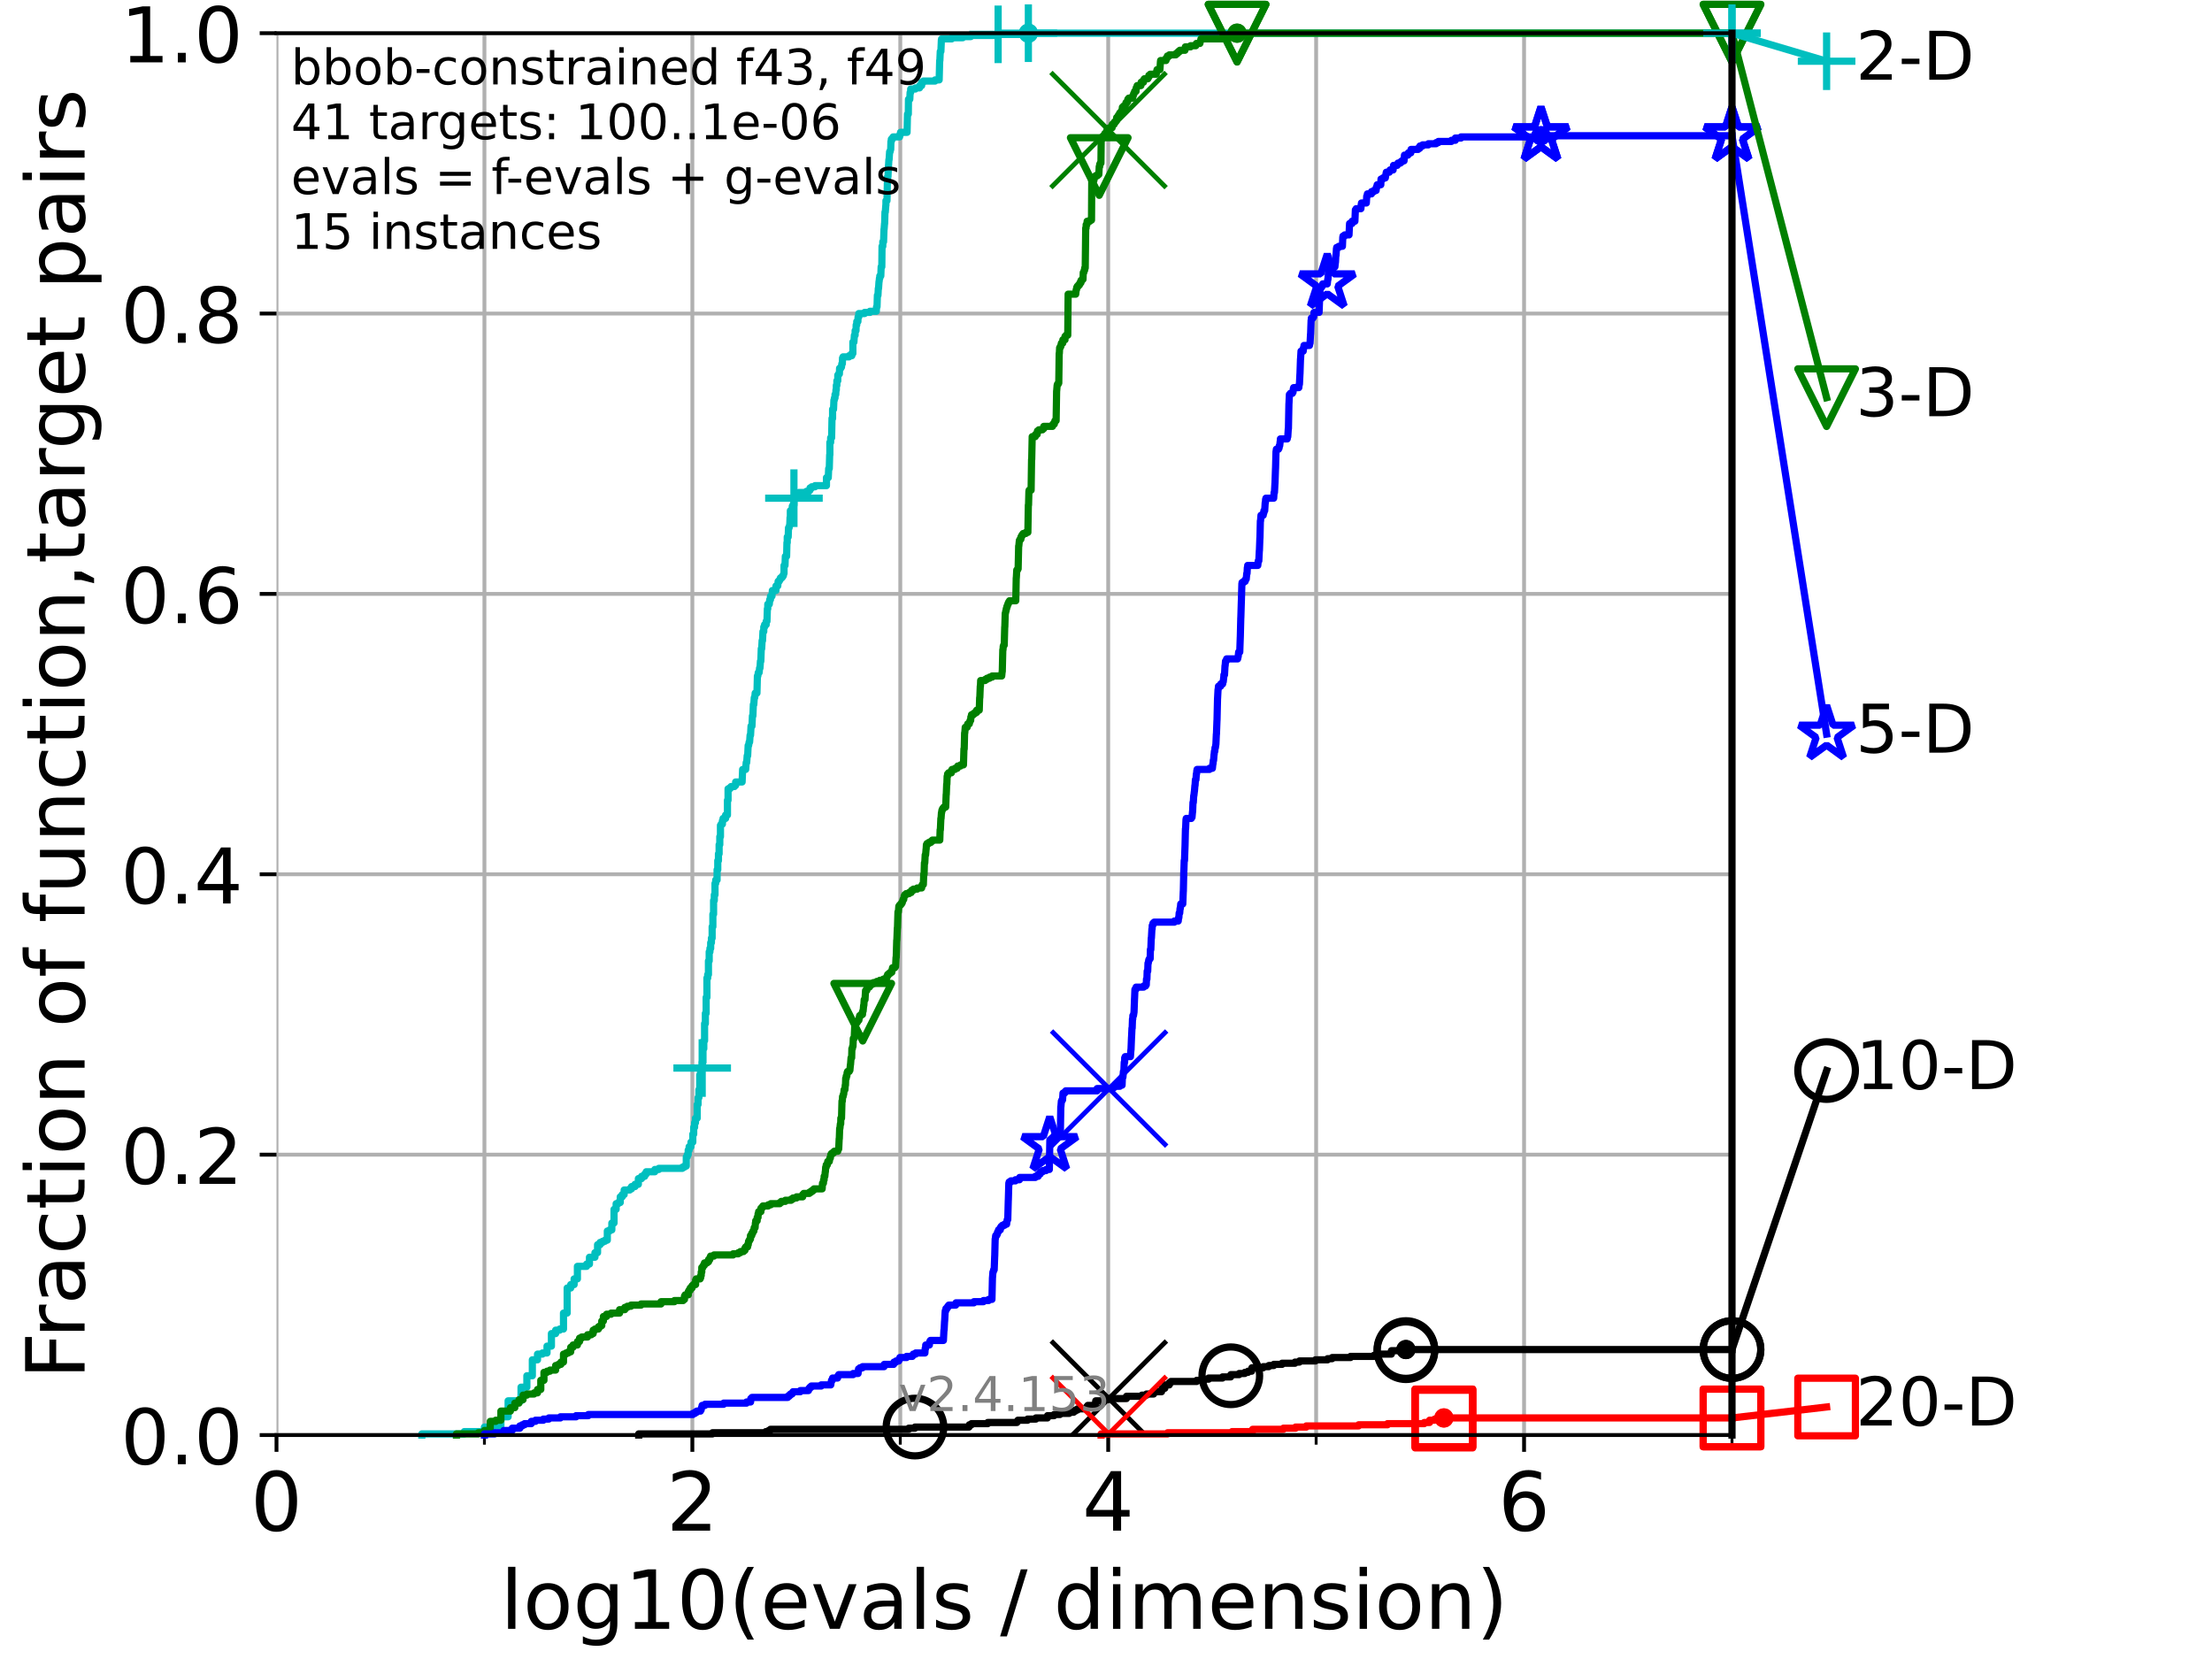 <?xml version="1.0" encoding="utf-8" standalone="no"?>
<!DOCTYPE svg PUBLIC "-//W3C//DTD SVG 1.1//EN"
  "http://www.w3.org/Graphics/SVG/1.1/DTD/svg11.dtd">
<!-- Created with matplotlib (https://matplotlib.org/) -->
<svg height="345.6pt" version="1.1" viewBox="0 0 460.8 345.6" width="460.8pt" xmlns="http://www.w3.org/2000/svg" xmlns:xlink="http://www.w3.org/1999/xlink">
 <defs>
  <style type="text/css">*{stroke-linecap:butt;stroke-linejoin:round;}</style>
 </defs>
 <g id="figure_1">
  <g id="patch_1">
   <path d="M 0 345.6 
L 460.8 345.6 
L 460.8 0 
L 0 0 
z
" style="fill:#ffffff;"/>
  </g>
  <g id="axes_1">
   <g id="patch_2">
    <path d="M 57.6 298.944 
L 360.806 298.944 
L 360.806 6.912 
L 57.6 6.912 
z
" style="fill:#ffffff;"/>
   </g>
   <g id="matplotlib.axis_1">
    <g id="xtick_1">
     <g id="line2d_1">
      <path clip-path="url(#p1c4d100aa1)" d="M 57.6 298.944 
L 57.6 6.912 
" style="fill:none;stroke:#b0b0b0;stroke-linecap:square;stroke-width:0.8;"/>
     </g>
     <g id="line2d_2">
      <defs>
       <path d="M 0 0 
L 0 3.5 
" id="mcba960c03e" style="stroke:#000000;stroke-width:0.8;"/>
      </defs>
      <g>
       <use style="stroke:#000000;stroke-width:0.8;" x="57.6" xlink:href="#mcba960c03e" y="298.944"/>
      </g>
     </g>
     <g id="text_1">
      <!-- 0 -->
      <g transform="translate(52.192 318.861)scale(0.17 -0.17)">
       <defs>
        <path d="M 31.781 66.406 
Q 24.172 66.406 20.328 58.906 
Q 16.5 51.422 16.5 36.375 
Q 16.5 21.391 20.328 13.891 
Q 24.172 6.391 31.781 6.391 
Q 39.453 6.391 43.281 13.891 
Q 47.125 21.391 47.125 36.375 
Q 47.125 51.422 43.281 58.906 
Q 39.453 66.406 31.781 66.406 
z
M 31.781 74.219 
Q 44.047 74.219 50.516 64.516 
Q 56.984 54.828 56.984 36.375 
Q 56.984 17.969 50.516 8.266 
Q 44.047 -1.422 31.781 -1.422 
Q 19.531 -1.422 13.062 8.266 
Q 6.594 17.969 6.594 36.375 
Q 6.594 54.828 13.062 64.516 
Q 19.531 74.219 31.781 74.219 
z
" id="DejaVuSans-48"/>
       </defs>
       <use xlink:href="#DejaVuSans-48"/>
      </g>
     </g>
    </g>
    <g id="xtick_2">
     <g id="line2d_3">
      <path clip-path="url(#p1c4d100aa1)" d="M 144.23 298.944 
L 144.23 6.912 
" style="fill:none;stroke:#b0b0b0;stroke-linecap:square;stroke-width:0.8;"/>
     </g>
     <g id="line2d_4">
      <g>
       <use style="stroke:#000000;stroke-width:0.8;" x="144.23" xlink:href="#mcba960c03e" y="298.944"/>
      </g>
     </g>
     <g id="text_2">
      <!-- 2 -->
      <g transform="translate(138.822 318.861)scale(0.17 -0.17)">
       <defs>
        <path d="M 19.188 8.297 
L 53.609 8.297 
L 53.609 0 
L 7.328 0 
L 7.328 8.297 
Q 12.938 14.109 22.625 23.891 
Q 32.328 33.688 34.812 36.531 
Q 39.547 41.844 41.422 45.531 
Q 43.312 49.219 43.312 52.781 
Q 43.312 58.594 39.234 62.25 
Q 35.156 65.922 28.609 65.922 
Q 23.969 65.922 18.812 64.312 
Q 13.672 62.703 7.812 59.422 
L 7.812 69.391 
Q 13.766 71.781 18.938 73 
Q 24.125 74.219 28.422 74.219 
Q 39.75 74.219 46.484 68.547 
Q 53.219 62.891 53.219 53.422 
Q 53.219 48.922 51.531 44.891 
Q 49.859 40.875 45.406 35.406 
Q 44.188 33.984 37.641 27.219 
Q 31.109 20.453 19.188 8.297 
z
" id="DejaVuSans-50"/>
       </defs>
       <use xlink:href="#DejaVuSans-50"/>
      </g>
     </g>
    </g>
    <g id="xtick_3">
     <g id="line2d_5">
      <path clip-path="url(#p1c4d100aa1)" d="M 230.861 298.944 
L 230.861 6.912 
" style="fill:none;stroke:#b0b0b0;stroke-linecap:square;stroke-width:0.8;"/>
     </g>
     <g id="line2d_6">
      <g>
       <use style="stroke:#000000;stroke-width:0.8;" x="230.861" xlink:href="#mcba960c03e" y="298.944"/>
      </g>
     </g>
     <g id="text_3">
      <!-- 4 -->
      <g transform="translate(225.453 318.861)scale(0.17 -0.17)">
       <defs>
        <path d="M 37.797 64.312 
L 12.891 25.391 
L 37.797 25.391 
z
M 35.203 72.906 
L 47.609 72.906 
L 47.609 25.391 
L 58.016 25.391 
L 58.016 17.188 
L 47.609 17.188 
L 47.609 0 
L 37.797 0 
L 37.797 17.188 
L 4.891 17.188 
L 4.891 26.703 
z
" id="DejaVuSans-52"/>
       </defs>
       <use xlink:href="#DejaVuSans-52"/>
      </g>
     </g>
    </g>
    <g id="xtick_4">
     <g id="line2d_7">
      <path clip-path="url(#p1c4d100aa1)" d="M 317.491 298.944 
L 317.491 6.912 
" style="fill:none;stroke:#b0b0b0;stroke-linecap:square;stroke-width:0.8;"/>
     </g>
     <g id="line2d_8">
      <g>
       <use style="stroke:#000000;stroke-width:0.8;" x="317.491" xlink:href="#mcba960c03e" y="298.944"/>
      </g>
     </g>
     <g id="text_4">
      <!-- 6 -->
      <g transform="translate(312.083 318.861)scale(0.17 -0.17)">
       <defs>
        <path d="M 33.016 40.375 
Q 26.375 40.375 22.484 35.828 
Q 18.609 31.297 18.609 23.391 
Q 18.609 15.531 22.484 10.953 
Q 26.375 6.391 33.016 6.391 
Q 39.656 6.391 43.531 10.953 
Q 47.406 15.531 47.406 23.391 
Q 47.406 31.297 43.531 35.828 
Q 39.656 40.375 33.016 40.375 
z
M 52.594 71.297 
L 52.594 62.312 
Q 48.875 64.062 45.094 64.984 
Q 41.312 65.922 37.594 65.922 
Q 27.828 65.922 22.672 59.328 
Q 17.531 52.734 16.797 39.406 
Q 19.672 43.656 24.016 45.922 
Q 28.375 48.188 33.594 48.188 
Q 44.578 48.188 50.953 41.516 
Q 57.328 34.859 57.328 23.391 
Q 57.328 12.156 50.688 5.359 
Q 44.047 -1.422 33.016 -1.422 
Q 20.359 -1.422 13.672 8.266 
Q 6.984 17.969 6.984 36.375 
Q 6.984 53.656 15.188 63.938 
Q 23.391 74.219 37.203 74.219 
Q 40.922 74.219 44.703 73.484 
Q 48.484 72.75 52.594 71.297 
z
" id="DejaVuSans-54"/>
       </defs>
       <use xlink:href="#DejaVuSans-54"/>
      </g>
     </g>
    </g>
    <g id="xtick_5">
     <g id="line2d_9">
      <path clip-path="url(#p1c4d100aa1)" d="M 100.915 298.944 
L 100.915 6.912 
" style="fill:none;stroke:#b0b0b0;stroke-linecap:square;stroke-width:0.8;"/>
     </g>
     <g id="line2d_10">
      <defs>
       <path d="M 0 0 
L 0 2 
" id="m31d4014e04" style="stroke:#000000;stroke-width:0.6;"/>
      </defs>
      <g>
       <use style="stroke:#000000;stroke-width:0.6;" x="100.915" xlink:href="#m31d4014e04" y="298.944"/>
      </g>
     </g>
    </g>
    <g id="xtick_6">
     <g id="line2d_11">
      <path clip-path="url(#p1c4d100aa1)" d="M 187.546 298.944 
L 187.546 6.912 
" style="fill:none;stroke:#b0b0b0;stroke-linecap:square;stroke-width:0.8;"/>
     </g>
     <g id="line2d_12">
      <g>
       <use style="stroke:#000000;stroke-width:0.6;" x="187.546" xlink:href="#m31d4014e04" y="298.944"/>
      </g>
     </g>
    </g>
    <g id="xtick_7">
     <g id="line2d_13">
      <path clip-path="url(#p1c4d100aa1)" d="M 274.176 298.944 
L 274.176 6.912 
" style="fill:none;stroke:#b0b0b0;stroke-linecap:square;stroke-width:0.8;"/>
     </g>
     <g id="line2d_14">
      <g>
       <use style="stroke:#000000;stroke-width:0.6;" x="274.176" xlink:href="#m31d4014e04" y="298.944"/>
      </g>
     </g>
    </g>
    <g id="xtick_8">
     <g id="line2d_15">
      <path clip-path="url(#p1c4d100aa1)" d="M 360.806 298.944 
L 360.806 6.912 
" style="fill:none;stroke:#b0b0b0;stroke-linecap:square;stroke-width:0.8;"/>
     </g>
     <g id="line2d_16">
      <g>
       <use style="stroke:#000000;stroke-width:0.6;" x="360.806" xlink:href="#m31d4014e04" y="298.944"/>
      </g>
     </g>
    </g>
    <g id="text_5">
     <!-- log10(evals / dimension) -->
     <g transform="translate(104.239 339.314)scale(0.17 -0.17)">
      <defs>
       <path d="M 9.422 75.984 
L 18.406 75.984 
L 18.406 0 
L 9.422 0 
z
" id="DejaVuSans-108"/>
       <path d="M 30.609 48.391 
Q 23.391 48.391 19.188 42.75 
Q 14.984 37.109 14.984 27.297 
Q 14.984 17.484 19.156 11.844 
Q 23.344 6.203 30.609 6.203 
Q 37.797 6.203 41.984 11.859 
Q 46.188 17.531 46.188 27.297 
Q 46.188 37.016 41.984 42.703 
Q 37.797 48.391 30.609 48.391 
z
M 30.609 56 
Q 42.328 56 49.016 48.375 
Q 55.719 40.766 55.719 27.297 
Q 55.719 13.875 49.016 6.219 
Q 42.328 -1.422 30.609 -1.422 
Q 18.844 -1.422 12.172 6.219 
Q 5.516 13.875 5.516 27.297 
Q 5.516 40.766 12.172 48.375 
Q 18.844 56 30.609 56 
z
" id="DejaVuSans-111"/>
       <path d="M 45.406 27.984 
Q 45.406 37.75 41.375 43.109 
Q 37.359 48.484 30.078 48.484 
Q 22.859 48.484 18.828 43.109 
Q 14.797 37.75 14.797 27.984 
Q 14.797 18.266 18.828 12.891 
Q 22.859 7.516 30.078 7.516 
Q 37.359 7.516 41.375 12.891 
Q 45.406 18.266 45.406 27.984 
z
M 54.391 6.781 
Q 54.391 -7.172 48.188 -13.984 
Q 42 -20.797 29.203 -20.797 
Q 24.469 -20.797 20.266 -20.094 
Q 16.062 -19.391 12.109 -17.922 
L 12.109 -9.188 
Q 16.062 -11.328 19.922 -12.344 
Q 23.781 -13.375 27.781 -13.375 
Q 36.625 -13.375 41.016 -8.766 
Q 45.406 -4.156 45.406 5.172 
L 45.406 9.625 
Q 42.625 4.781 38.281 2.391 
Q 33.938 0 27.875 0 
Q 17.828 0 11.672 7.656 
Q 5.516 15.328 5.516 27.984 
Q 5.516 40.672 11.672 48.328 
Q 17.828 56 27.875 56 
Q 33.938 56 38.281 53.609 
Q 42.625 51.219 45.406 46.391 
L 45.406 54.688 
L 54.391 54.688 
z
" id="DejaVuSans-103"/>
       <path d="M 12.406 8.297 
L 28.516 8.297 
L 28.516 63.922 
L 10.984 60.406 
L 10.984 69.391 
L 28.422 72.906 
L 38.281 72.906 
L 38.281 8.297 
L 54.391 8.297 
L 54.391 0 
L 12.406 0 
z
" id="DejaVuSans-49"/>
       <path d="M 31 75.875 
Q 24.469 64.656 21.281 53.656 
Q 18.109 42.672 18.109 31.391 
Q 18.109 20.125 21.312 9.062 
Q 24.516 -2 31 -13.188 
L 23.188 -13.188 
Q 15.875 -1.703 12.234 9.375 
Q 8.594 20.453 8.594 31.391 
Q 8.594 42.281 12.203 53.312 
Q 15.828 64.359 23.188 75.875 
z
" id="DejaVuSans-40"/>
       <path d="M 56.203 29.594 
L 56.203 25.203 
L 14.891 25.203 
Q 15.484 15.922 20.484 11.062 
Q 25.484 6.203 34.422 6.203 
Q 39.594 6.203 44.453 7.469 
Q 49.312 8.734 54.109 11.281 
L 54.109 2.781 
Q 49.266 0.734 44.188 -0.344 
Q 39.109 -1.422 33.891 -1.422 
Q 20.797 -1.422 13.156 6.188 
Q 5.516 13.812 5.516 26.812 
Q 5.516 40.234 12.766 48.109 
Q 20.016 56 32.328 56 
Q 43.359 56 49.781 48.891 
Q 56.203 41.797 56.203 29.594 
z
M 47.219 32.234 
Q 47.125 39.594 43.094 43.984 
Q 39.062 48.391 32.422 48.391 
Q 24.906 48.391 20.391 44.141 
Q 15.875 39.891 15.188 32.172 
z
" id="DejaVuSans-101"/>
       <path d="M 2.984 54.688 
L 12.5 54.688 
L 29.594 8.797 
L 46.688 54.688 
L 56.203 54.688 
L 35.688 0 
L 23.484 0 
z
" id="DejaVuSans-118"/>
       <path d="M 34.281 27.484 
Q 23.391 27.484 19.188 25 
Q 14.984 22.516 14.984 16.5 
Q 14.984 11.719 18.141 8.906 
Q 21.297 6.109 26.703 6.109 
Q 34.188 6.109 38.703 11.406 
Q 43.219 16.703 43.219 25.484 
L 43.219 27.484 
z
M 52.203 31.203 
L 52.203 0 
L 43.219 0 
L 43.219 8.297 
Q 40.141 3.328 35.547 0.953 
Q 30.953 -1.422 24.312 -1.422 
Q 15.922 -1.422 10.953 3.297 
Q 6 8.016 6 15.922 
Q 6 25.141 12.172 29.828 
Q 18.359 34.516 30.609 34.516 
L 43.219 34.516 
L 43.219 35.406 
Q 43.219 41.609 39.141 45 
Q 35.062 48.391 27.688 48.391 
Q 23 48.391 18.547 47.266 
Q 14.109 46.141 10.016 43.891 
L 10.016 52.203 
Q 14.938 54.109 19.578 55.047 
Q 24.219 56 28.609 56 
Q 40.484 56 46.344 49.844 
Q 52.203 43.703 52.203 31.203 
z
" id="DejaVuSans-97"/>
       <path d="M 44.281 53.078 
L 44.281 44.578 
Q 40.484 46.531 36.375 47.5 
Q 32.281 48.484 27.875 48.484 
Q 21.188 48.484 17.844 46.438 
Q 14.5 44.391 14.5 40.281 
Q 14.5 37.156 16.891 35.375 
Q 19.281 33.594 26.516 31.984 
L 29.594 31.297 
Q 39.156 29.25 43.188 25.516 
Q 47.219 21.781 47.219 15.094 
Q 47.219 7.469 41.188 3.016 
Q 35.156 -1.422 24.609 -1.422 
Q 20.219 -1.422 15.453 -0.562 
Q 10.688 0.297 5.422 2 
L 5.422 11.281 
Q 10.406 8.688 15.234 7.391 
Q 20.062 6.109 24.812 6.109 
Q 31.156 6.109 34.562 8.281 
Q 37.984 10.453 37.984 14.406 
Q 37.984 18.062 35.516 20.016 
Q 33.062 21.969 24.703 23.781 
L 21.578 24.516 
Q 13.234 26.266 9.516 29.906 
Q 5.812 33.547 5.812 39.891 
Q 5.812 47.609 11.281 51.797 
Q 16.75 56 26.812 56 
Q 31.781 56 36.172 55.266 
Q 40.578 54.547 44.281 53.078 
z
" id="DejaVuSans-115"/>
       <path id="DejaVuSans-32"/>
       <path d="M 25.391 72.906 
L 33.688 72.906 
L 8.297 -9.281 
L 0 -9.281 
z
" id="DejaVuSans-47"/>
       <path d="M 45.406 46.391 
L 45.406 75.984 
L 54.391 75.984 
L 54.391 0 
L 45.406 0 
L 45.406 8.203 
Q 42.578 3.328 38.25 0.953 
Q 33.938 -1.422 27.875 -1.422 
Q 17.969 -1.422 11.734 6.484 
Q 5.516 14.406 5.516 27.297 
Q 5.516 40.188 11.734 48.094 
Q 17.969 56 27.875 56 
Q 33.938 56 38.25 53.625 
Q 42.578 51.266 45.406 46.391 
z
M 14.797 27.297 
Q 14.797 17.391 18.875 11.75 
Q 22.953 6.109 30.078 6.109 
Q 37.203 6.109 41.297 11.75 
Q 45.406 17.391 45.406 27.297 
Q 45.406 37.203 41.297 42.844 
Q 37.203 48.484 30.078 48.484 
Q 22.953 48.484 18.875 42.844 
Q 14.797 37.203 14.797 27.297 
z
" id="DejaVuSans-100"/>
       <path d="M 9.422 54.688 
L 18.406 54.688 
L 18.406 0 
L 9.422 0 
z
M 9.422 75.984 
L 18.406 75.984 
L 18.406 64.594 
L 9.422 64.594 
z
" id="DejaVuSans-105"/>
       <path d="M 52 44.188 
Q 55.375 50.25 60.062 53.125 
Q 64.75 56 71.094 56 
Q 79.641 56 84.281 50.016 
Q 88.922 44.047 88.922 33.016 
L 88.922 0 
L 79.891 0 
L 79.891 32.719 
Q 79.891 40.578 77.094 44.375 
Q 74.312 48.188 68.609 48.188 
Q 61.625 48.188 57.562 43.547 
Q 53.516 38.922 53.516 30.906 
L 53.516 0 
L 44.484 0 
L 44.484 32.719 
Q 44.484 40.625 41.703 44.406 
Q 38.922 48.188 33.109 48.188 
Q 26.219 48.188 22.156 43.531 
Q 18.109 38.875 18.109 30.906 
L 18.109 0 
L 9.078 0 
L 9.078 54.688 
L 18.109 54.688 
L 18.109 46.188 
Q 21.188 51.219 25.484 53.609 
Q 29.781 56 35.688 56 
Q 41.656 56 45.828 52.969 
Q 50 49.953 52 44.188 
z
" id="DejaVuSans-109"/>
       <path d="M 54.891 33.016 
L 54.891 0 
L 45.906 0 
L 45.906 32.719 
Q 45.906 40.484 42.875 44.328 
Q 39.844 48.188 33.797 48.188 
Q 26.516 48.188 22.312 43.547 
Q 18.109 38.922 18.109 30.906 
L 18.109 0 
L 9.078 0 
L 9.078 54.688 
L 18.109 54.688 
L 18.109 46.188 
Q 21.344 51.125 25.703 53.562 
Q 30.078 56 35.797 56 
Q 45.219 56 50.047 50.172 
Q 54.891 44.344 54.891 33.016 
z
" id="DejaVuSans-110"/>
       <path d="M 8.016 75.875 
L 15.828 75.875 
Q 23.141 64.359 26.781 53.312 
Q 30.422 42.281 30.422 31.391 
Q 30.422 20.453 26.781 9.375 
Q 23.141 -1.703 15.828 -13.188 
L 8.016 -13.188 
Q 14.5 -2 17.703 9.062 
Q 20.906 20.125 20.906 31.391 
Q 20.906 42.672 17.703 53.656 
Q 14.5 64.656 8.016 75.875 
z
" id="DejaVuSans-41"/>
      </defs>
      <use xlink:href="#DejaVuSans-108"/>
      <use x="27.783" xlink:href="#DejaVuSans-111"/>
      <use x="88.965" xlink:href="#DejaVuSans-103"/>
      <use x="152.441" xlink:href="#DejaVuSans-49"/>
      <use x="216.064" xlink:href="#DejaVuSans-48"/>
      <use x="279.688" xlink:href="#DejaVuSans-40"/>
      <use x="318.701" xlink:href="#DejaVuSans-101"/>
      <use x="380.225" xlink:href="#DejaVuSans-118"/>
      <use x="439.404" xlink:href="#DejaVuSans-97"/>
      <use x="500.684" xlink:href="#DejaVuSans-108"/>
      <use x="528.467" xlink:href="#DejaVuSans-115"/>
      <use x="580.566" xlink:href="#DejaVuSans-32"/>
      <use x="612.354" xlink:href="#DejaVuSans-47"/>
      <use x="646.045" xlink:href="#DejaVuSans-32"/>
      <use x="677.832" xlink:href="#DejaVuSans-100"/>
      <use x="741.309" xlink:href="#DejaVuSans-105"/>
      <use x="769.092" xlink:href="#DejaVuSans-109"/>
      <use x="866.504" xlink:href="#DejaVuSans-101"/>
      <use x="928.027" xlink:href="#DejaVuSans-110"/>
      <use x="991.406" xlink:href="#DejaVuSans-115"/>
      <use x="1043.506" xlink:href="#DejaVuSans-105"/>
      <use x="1071.289" xlink:href="#DejaVuSans-111"/>
      <use x="1132.471" xlink:href="#DejaVuSans-110"/>
      <use x="1195.85" xlink:href="#DejaVuSans-41"/>
     </g>
    </g>
   </g>
   <g id="matplotlib.axis_2">
    <g id="ytick_1">
     <g id="line2d_17">
      <path clip-path="url(#p1c4d100aa1)" d="M 57.6 298.944 
L 360.806 298.944 
" style="fill:none;stroke:#b0b0b0;stroke-linecap:square;stroke-width:0.8;"/>
     </g>
     <g id="line2d_18">
      <defs>
       <path d="M 0 0 
L -3.5 0 
" id="m290ff27e66" style="stroke:#000000;stroke-width:0.8;"/>
      </defs>
      <g>
       <use style="stroke:#000000;stroke-width:0.8;" x="57.6" xlink:href="#m290ff27e66" y="298.944"/>
      </g>
     </g>
     <g id="text_6">
      <!-- 0.0 -->
      <g transform="translate(25.155 305.023)scale(0.16 -0.16)">
       <defs>
        <path d="M 10.688 12.406 
L 21 12.406 
L 21 0 
L 10.688 0 
z
" id="DejaVuSans-46"/>
       </defs>
       <use xlink:href="#DejaVuSans-48"/>
       <use x="63.623" xlink:href="#DejaVuSans-46"/>
       <use x="95.41" xlink:href="#DejaVuSans-48"/>
      </g>
     </g>
    </g>
    <g id="ytick_2">
     <g id="line2d_19">
      <path clip-path="url(#p1c4d100aa1)" d="M 57.6 240.538 
L 360.806 240.538 
" style="fill:none;stroke:#b0b0b0;stroke-linecap:square;stroke-width:0.8;"/>
     </g>
     <g id="line2d_20">
      <g>
       <use style="stroke:#000000;stroke-width:0.8;" x="57.6" xlink:href="#m290ff27e66" y="240.538"/>
      </g>
     </g>
     <g id="text_7">
      <!-- 0.2 -->
      <g transform="translate(25.155 246.616)scale(0.16 -0.16)">
       <use xlink:href="#DejaVuSans-48"/>
       <use x="63.623" xlink:href="#DejaVuSans-46"/>
       <use x="95.41" xlink:href="#DejaVuSans-50"/>
      </g>
     </g>
    </g>
    <g id="ytick_3">
     <g id="line2d_21">
      <path clip-path="url(#p1c4d100aa1)" d="M 57.6 182.131 
L 360.806 182.131 
" style="fill:none;stroke:#b0b0b0;stroke-linecap:square;stroke-width:0.8;"/>
     </g>
     <g id="line2d_22">
      <g>
       <use style="stroke:#000000;stroke-width:0.8;" x="57.6" xlink:href="#m290ff27e66" y="182.131"/>
      </g>
     </g>
     <g id="text_8">
      <!-- 0.4 -->
      <g transform="translate(25.155 188.21)scale(0.16 -0.16)">
       <use xlink:href="#DejaVuSans-48"/>
       <use x="63.623" xlink:href="#DejaVuSans-46"/>
       <use x="95.41" xlink:href="#DejaVuSans-52"/>
      </g>
     </g>
    </g>
    <g id="ytick_4">
     <g id="line2d_23">
      <path clip-path="url(#p1c4d100aa1)" d="M 57.6 123.725 
L 360.806 123.725 
" style="fill:none;stroke:#b0b0b0;stroke-linecap:square;stroke-width:0.8;"/>
     </g>
     <g id="line2d_24">
      <g>
       <use style="stroke:#000000;stroke-width:0.8;" x="57.6" xlink:href="#m290ff27e66" y="123.725"/>
      </g>
     </g>
     <g id="text_9">
      <!-- 0.6 -->
      <g transform="translate(25.155 129.804)scale(0.16 -0.16)">
       <use xlink:href="#DejaVuSans-48"/>
       <use x="63.623" xlink:href="#DejaVuSans-46"/>
       <use x="95.41" xlink:href="#DejaVuSans-54"/>
      </g>
     </g>
    </g>
    <g id="ytick_5">
     <g id="line2d_25">
      <path clip-path="url(#p1c4d100aa1)" d="M 57.6 65.318 
L 360.806 65.318 
" style="fill:none;stroke:#b0b0b0;stroke-linecap:square;stroke-width:0.8;"/>
     </g>
     <g id="line2d_26">
      <g>
       <use style="stroke:#000000;stroke-width:0.8;" x="57.6" xlink:href="#m290ff27e66" y="65.318"/>
      </g>
     </g>
     <g id="text_10">
      <!-- 0.8 -->
      <g transform="translate(25.155 71.397)scale(0.16 -0.16)">
       <defs>
        <path d="M 31.781 34.625 
Q 24.75 34.625 20.719 30.859 
Q 16.703 27.094 16.703 20.516 
Q 16.703 13.922 20.719 10.156 
Q 24.75 6.391 31.781 6.391 
Q 38.812 6.391 42.859 10.172 
Q 46.922 13.969 46.922 20.516 
Q 46.922 27.094 42.891 30.859 
Q 38.875 34.625 31.781 34.625 
z
M 21.922 38.812 
Q 15.578 40.375 12.031 44.719 
Q 8.5 49.078 8.5 55.328 
Q 8.5 64.062 14.719 69.141 
Q 20.953 74.219 31.781 74.219 
Q 42.672 74.219 48.875 69.141 
Q 55.078 64.062 55.078 55.328 
Q 55.078 49.078 51.531 44.719 
Q 48 40.375 41.703 38.812 
Q 48.828 37.156 52.797 32.312 
Q 56.781 27.484 56.781 20.516 
Q 56.781 9.906 50.312 4.234 
Q 43.844 -1.422 31.781 -1.422 
Q 19.734 -1.422 13.25 4.234 
Q 6.781 9.906 6.781 20.516 
Q 6.781 27.484 10.781 32.312 
Q 14.797 37.156 21.922 38.812 
z
M 18.312 54.391 
Q 18.312 48.734 21.844 45.562 
Q 25.391 42.391 31.781 42.391 
Q 38.141 42.391 41.719 45.562 
Q 45.312 48.734 45.312 54.391 
Q 45.312 60.062 41.719 63.234 
Q 38.141 66.406 31.781 66.406 
Q 25.391 66.406 21.844 63.234 
Q 18.312 60.062 18.312 54.391 
z
" id="DejaVuSans-56"/>
       </defs>
       <use xlink:href="#DejaVuSans-48"/>
       <use x="63.623" xlink:href="#DejaVuSans-46"/>
       <use x="95.41" xlink:href="#DejaVuSans-56"/>
      </g>
     </g>
    </g>
    <g id="ytick_6">
     <g id="line2d_27">
      <path clip-path="url(#p1c4d100aa1)" d="M 57.6 6.912 
L 360.806 6.912 
" style="fill:none;stroke:#b0b0b0;stroke-linecap:square;stroke-width:0.8;"/>
     </g>
     <g id="line2d_28">
      <g>
       <use style="stroke:#000000;stroke-width:0.8;" x="57.6" xlink:href="#m290ff27e66" y="6.912"/>
      </g>
     </g>
     <g id="text_11">
      <!-- 1.0 -->
      <g transform="translate(25.155 12.991)scale(0.16 -0.16)">
       <use xlink:href="#DejaVuSans-49"/>
       <use x="63.623" xlink:href="#DejaVuSans-46"/>
       <use x="95.41" xlink:href="#DejaVuSans-48"/>
      </g>
     </g>
    </g>
    <g id="text_12">
     <!-- Fraction of function,target pairs -->
     <g transform="translate(17.62 287.313)rotate(-90)scale(0.17 -0.17)">
      <defs>
       <path d="M 9.812 72.906 
L 51.703 72.906 
L 51.703 64.594 
L 19.672 64.594 
L 19.672 43.109 
L 48.578 43.109 
L 48.578 34.812 
L 19.672 34.812 
L 19.672 0 
L 9.812 0 
z
" id="DejaVuSans-70"/>
       <path d="M 41.109 46.297 
Q 39.594 47.172 37.812 47.578 
Q 36.031 48 33.891 48 
Q 26.266 48 22.188 43.047 
Q 18.109 38.094 18.109 28.812 
L 18.109 0 
L 9.078 0 
L 9.078 54.688 
L 18.109 54.688 
L 18.109 46.188 
Q 20.953 51.172 25.484 53.578 
Q 30.031 56 36.531 56 
Q 37.453 56 38.578 55.875 
Q 39.703 55.766 41.062 55.516 
z
" id="DejaVuSans-114"/>
       <path d="M 48.781 52.594 
L 48.781 44.188 
Q 44.969 46.297 41.141 47.344 
Q 37.312 48.391 33.406 48.391 
Q 24.656 48.391 19.812 42.844 
Q 14.984 37.312 14.984 27.297 
Q 14.984 17.281 19.812 11.734 
Q 24.656 6.203 33.406 6.203 
Q 37.312 6.203 41.141 7.25 
Q 44.969 8.297 48.781 10.406 
L 48.781 2.094 
Q 45.016 0.344 40.984 -0.531 
Q 36.969 -1.422 32.422 -1.422 
Q 20.062 -1.422 12.781 6.344 
Q 5.516 14.109 5.516 27.297 
Q 5.516 40.672 12.859 48.328 
Q 20.219 56 33.016 56 
Q 37.156 56 41.109 55.141 
Q 45.062 54.297 48.781 52.594 
z
" id="DejaVuSans-99"/>
       <path d="M 18.312 70.219 
L 18.312 54.688 
L 36.812 54.688 
L 36.812 47.703 
L 18.312 47.703 
L 18.312 18.016 
Q 18.312 11.328 20.141 9.422 
Q 21.969 7.516 27.594 7.516 
L 36.812 7.516 
L 36.812 0 
L 27.594 0 
Q 17.188 0 13.234 3.875 
Q 9.281 7.766 9.281 18.016 
L 9.281 47.703 
L 2.688 47.703 
L 2.688 54.688 
L 9.281 54.688 
L 9.281 70.219 
z
" id="DejaVuSans-116"/>
       <path d="M 37.109 75.984 
L 37.109 68.5 
L 28.516 68.5 
Q 23.688 68.5 21.797 66.547 
Q 19.922 64.594 19.922 59.516 
L 19.922 54.688 
L 34.719 54.688 
L 34.719 47.703 
L 19.922 47.703 
L 19.922 0 
L 10.891 0 
L 10.891 47.703 
L 2.297 47.703 
L 2.297 54.688 
L 10.891 54.688 
L 10.891 58.5 
Q 10.891 67.625 15.141 71.797 
Q 19.391 75.984 28.609 75.984 
z
" id="DejaVuSans-102"/>
       <path d="M 8.5 21.578 
L 8.5 54.688 
L 17.484 54.688 
L 17.484 21.922 
Q 17.484 14.156 20.5 10.266 
Q 23.531 6.391 29.594 6.391 
Q 36.859 6.391 41.078 11.031 
Q 45.312 15.672 45.312 23.688 
L 45.312 54.688 
L 54.297 54.688 
L 54.297 0 
L 45.312 0 
L 45.312 8.406 
Q 42.047 3.422 37.719 1 
Q 33.406 -1.422 27.688 -1.422 
Q 18.266 -1.422 13.375 4.438 
Q 8.5 10.297 8.5 21.578 
z
M 31.109 56 
z
" id="DejaVuSans-117"/>
       <path d="M 11.719 12.406 
L 22.016 12.406 
L 22.016 4 
L 14.016 -11.625 
L 7.719 -11.625 
L 11.719 4 
z
" id="DejaVuSans-44"/>
       <path d="M 18.109 8.203 
L 18.109 -20.797 
L 9.078 -20.797 
L 9.078 54.688 
L 18.109 54.688 
L 18.109 46.391 
Q 20.953 51.266 25.266 53.625 
Q 29.594 56 35.594 56 
Q 45.562 56 51.781 48.094 
Q 58.016 40.188 58.016 27.297 
Q 58.016 14.406 51.781 6.484 
Q 45.562 -1.422 35.594 -1.422 
Q 29.594 -1.422 25.266 0.953 
Q 20.953 3.328 18.109 8.203 
z
M 48.688 27.297 
Q 48.688 37.203 44.609 42.844 
Q 40.531 48.484 33.406 48.484 
Q 26.266 48.484 22.188 42.844 
Q 18.109 37.203 18.109 27.297 
Q 18.109 17.391 22.188 11.75 
Q 26.266 6.109 33.406 6.109 
Q 40.531 6.109 44.609 11.75 
Q 48.688 17.391 48.688 27.297 
z
" id="DejaVuSans-112"/>
      </defs>
      <use xlink:href="#DejaVuSans-70"/>
      <use x="50.27" xlink:href="#DejaVuSans-114"/>
      <use x="91.383" xlink:href="#DejaVuSans-97"/>
      <use x="152.662" xlink:href="#DejaVuSans-99"/>
      <use x="207.643" xlink:href="#DejaVuSans-116"/>
      <use x="246.852" xlink:href="#DejaVuSans-105"/>
      <use x="274.635" xlink:href="#DejaVuSans-111"/>
      <use x="335.816" xlink:href="#DejaVuSans-110"/>
      <use x="399.195" xlink:href="#DejaVuSans-32"/>
      <use x="430.982" xlink:href="#DejaVuSans-111"/>
      <use x="492.164" xlink:href="#DejaVuSans-102"/>
      <use x="527.369" xlink:href="#DejaVuSans-32"/>
      <use x="559.156" xlink:href="#DejaVuSans-102"/>
      <use x="594.361" xlink:href="#DejaVuSans-117"/>
      <use x="657.74" xlink:href="#DejaVuSans-110"/>
      <use x="721.119" xlink:href="#DejaVuSans-99"/>
      <use x="776.1" xlink:href="#DejaVuSans-116"/>
      <use x="815.309" xlink:href="#DejaVuSans-105"/>
      <use x="843.092" xlink:href="#DejaVuSans-111"/>
      <use x="904.273" xlink:href="#DejaVuSans-110"/>
      <use x="967.652" xlink:href="#DejaVuSans-44"/>
      <use x="999.439" xlink:href="#DejaVuSans-116"/>
      <use x="1038.648" xlink:href="#DejaVuSans-97"/>
      <use x="1099.928" xlink:href="#DejaVuSans-114"/>
      <use x="1139.291" xlink:href="#DejaVuSans-103"/>
      <use x="1202.768" xlink:href="#DejaVuSans-101"/>
      <use x="1264.291" xlink:href="#DejaVuSans-116"/>
      <use x="1303.5" xlink:href="#DejaVuSans-32"/>
      <use x="1335.287" xlink:href="#DejaVuSans-112"/>
      <use x="1398.764" xlink:href="#DejaVuSans-97"/>
      <use x="1460.043" xlink:href="#DejaVuSans-105"/>
      <use x="1487.826" xlink:href="#DejaVuSans-114"/>
      <use x="1528.939" xlink:href="#DejaVuSans-115"/>
     </g>
    </g>
   </g>
   <g id="line2d_29">
    <defs>
     <path d="M 0 1.5 
C 0.398 1.5 0.779 1.342 1.061 1.061 
C 1.342 0.779 1.5 0.398 1.5 0 
C 1.5 -0.398 1.342 -0.779 1.061 -1.061 
C 0.779 -1.342 0.398 -1.5 0 -1.5 
C -0.398 -1.5 -0.779 -1.342 -1.061 -1.061 
C -1.342 -0.779 -1.5 -0.398 -1.5 0 
C -1.5 0.398 -1.342 0.779 -1.061 1.061 
C -0.779 1.342 -0.398 1.5 0 1.5 
z
" id="m4a0ab6f8b7" style="stroke:#00bfbf;"/>
    </defs>
    <g>
     <use style="fill:#00bfbf;stroke:#00bfbf;" x="214.228" xlink:href="#m4a0ab6f8b7" y="6.912"/>
     <use style="fill:#00bfbf;stroke:#00bfbf;" x="214.228" xlink:href="#m4a0ab6f8b7" y="6.912"/>
    </g>
   </g>
   <g id="line2d_30">
    <path d="M 87.876 298.944 
L 87.876 298.707 
L 96.718 298.707 
L 96.718 298.232 
L 100.915 298.232 
L 100.915 297.282 
L 102.708 297.282 
L 102.708 297.045 
L 104.345 297.045 
L 104.345 295.145 
L 105.851 295.145 
L 105.851 291.821 
L 108.543 291.821 
L 108.543 288.972 
L 109.757 288.972 
L 109.757 286.598 
L 110.897 286.598 
L 110.897 283.274 
L 111.972 283.274 
L 111.972 282.087 
L 112.989 282.087 
L 112.989 281.849 
L 113.954 281.849 
L 113.954 280.425 
L 114.872 280.425 
L 114.872 277.813 
L 115.747 277.813 
L 115.747 277.101 
L 116.584 277.101 
L 116.584 276.864 
L 117.384 276.864 
L 117.384 273.54 
L 118.152 273.54 
L 118.152 268.316 
L 118.89 268.316 
L 118.89 267.604 
L 119.6 267.604 
L 119.6 266.417 
L 120.284 266.417 
L 120.284 263.805 
L 122.199 263.805 
L 122.199 263.33 
L 122.796 263.33 
L 122.796 261.906 
L 123.936 261.906 
L 123.936 260.956 
L 124.482 260.956 
L 124.482 259.294 
L 125.012 259.294 
L 125.012 258.819 
L 125.527 258.819 
L 125.527 258.582 
L 126.029 258.582 
L 126.029 258.344 
L 126.517 258.344 
L 126.517 256.445 
L 126.994 256.445 
L 126.994 256.208 
L 127.458 256.208 
L 127.458 254.783 
L 127.911 254.783 
L 127.911 251.934 
L 128.354 251.934 
L 128.354 250.747 
L 128.786 250.747 
L 128.786 250.509 
L 129.209 250.509 
L 129.209 249.322 
L 129.623 249.322 
L 129.623 248.847 
L 130.027 248.847 
L 130.027 247.898 
L 131.191 247.898 
L 131.191 247.66 
L 131.564 247.66 
L 131.564 247.185 
L 132.287 247.185 
L 132.287 246.711 
L 132.984 246.711 
L 132.984 245.524 
L 133.656 245.524 
L 133.656 245.049 
L 134.305 245.049 
L 134.305 244.574 
L 134.621 244.574 
L 134.621 244.099 
L 136.414 244.099 
L 136.414 243.624 
L 137.25 243.624 
L 137.25 243.387 
L 142.144 243.387 
L 142.144 243.149 
L 142.559 243.149 
L 142.559 242.912 
L 142.966 242.912 
L 142.966 241.012 
L 143.166 241.012 
L 143.166 240.538 
L 143.364 240.538 
L 143.364 239.588 
L 143.56 239.588 
L 143.56 238.876 
L 143.946 238.876 
L 143.946 237.926 
L 144.324 237.926 
L 144.324 236.264 
L 144.51 236.264 
L 144.51 234.839 
L 144.695 234.839 
L 144.695 233.89 
L 144.878 233.89 
L 144.878 232.94 
L 145.238 232.94 
L 145.238 230.091 
L 145.415 230.091 
L 145.415 228.666 
L 145.591 228.666 
L 145.591 227.004 
L 145.765 227.004 
L 145.765 223.918 
L 145.938 223.918 
L 145.938 223.206 
L 146.109 223.206 
L 146.109 222.493 
L 146.278 222.493 
L 146.278 221.306 
L 146.446 221.306 
L 146.446 218.457 
L 146.613 218.457 
L 146.613 216.795 
L 146.778 216.795 
L 146.778 213.234 
L 146.941 213.234 
L 146.941 211.097 
L 147.103 211.097 
L 147.103 207.773 
L 147.264 207.773 
L 147.264 203.737 
L 147.424 203.737 
L 147.424 203.025 
L 147.582 203.025 
L 147.582 200.175 
L 147.738 200.175 
L 147.738 198.276 
L 147.894 198.276 
L 147.894 197.564 
L 148.048 197.564 
L 148.048 196.377 
L 148.201 196.377 
L 148.201 195.427 
L 148.353 195.427 
L 148.353 193.053 
L 148.503 193.053 
L 148.503 190.441 
L 148.652 190.441 
L 148.652 187.592 
L 148.801 187.592 
L 148.801 186.405 
L 148.948 186.405 
L 148.948 184.031 
L 149.093 184.031 
L 149.093 183.318 
L 149.382 183.318 
L 149.382 181.182 
L 149.524 181.182 
L 149.524 179.282 
L 149.666 179.282 
L 149.666 177.858 
L 149.806 177.858 
L 149.806 175.958 
L 149.945 175.958 
L 149.945 174.296 
L 150.084 174.296 
L 150.084 171.922 
L 150.221 171.922 
L 150.221 171.685 
L 150.493 171.685 
L 150.493 170.972 
L 150.627 170.972 
L 150.627 170.497 
L 151.155 170.497 
L 151.155 169.785 
L 151.542 169.785 
L 151.542 166.699 
L 151.669 166.699 
L 151.669 164.324 
L 152.045 164.324 
L 152.045 164.087 
L 152.292 164.087 
L 152.292 163.85 
L 153.013 163.85 
L 153.013 163.612 
L 153.247 163.612 
L 153.247 162.9 
L 154.596 162.9 
L 154.704 160.288 
L 155.34 160.288 
L 155.444 158.864 
L 155.547 158.864 
L 155.65 157.439 
L 155.752 157.439 
L 155.854 155.302 
L 155.955 155.302 
L 156.056 154.59 
L 156.156 154.59 
L 156.255 153.165 
L 156.354 153.165 
L 156.453 151.266 
L 156.648 151.266 
L 156.745 149.129 
L 156.841 149.129 
L 156.937 146.755 
L 157.033 146.755 
L 157.128 145.33 
L 157.222 145.33 
L 157.317 144.381 
L 157.688 144.381 
L 157.78 140.819 
L 157.871 140.819 
L 157.962 140.107 
L 158.143 140.107 
L 158.232 139.157 
L 158.321 139.157 
L 158.41 137.733 
L 158.498 137.733 
L 158.586 135.121 
L 158.674 135.121 
L 158.761 133.459 
L 158.848 133.459 
L 158.934 131.56 
L 159.105 131.56 
L 159.105 130.61 
L 159.275 130.61 
L 159.275 130.135 
L 159.61 130.135 
L 159.61 129.423 
L 159.776 129.423 
L 159.858 126.811 
L 159.94 126.811 
L 159.94 125.862 
L 160.263 125.862 
L 160.343 124.912 
L 160.502 124.912 
L 160.502 124.2 
L 160.817 124.2 
L 160.894 123.013 
L 161.654 123.013 
L 161.654 122.063 
L 162.023 122.063 
L 162.096 121.113 
L 162.313 121.113 
L 162.313 120.876 
L 162.457 120.876 
L 162.563 120.401 
L 162.845 120.401 
L 162.845 120.163 
L 163.054 120.163 
L 163.054 119.926 
L 163.192 119.926 
L 163.26 119.451 
L 163.328 119.451 
L 163.328 117.789 
L 163.532 117.789 
L 163.599 115.89 
L 163.866 115.89 
L 163.932 113.041 
L 163.998 113.041 
L 163.998 111.854 
L 164.194 111.854 
L 164.259 109.954 
L 164.389 109.954 
L 164.453 109.479 
L 164.517 109.479 
L 164.581 107.817 
L 164.644 107.817 
L 164.644 106.393 
L 164.897 106.393 
L 164.897 106.155 
L 165.022 106.155 
L 165.053 105.443 
L 165.177 105.443 
L 165.177 105.206 
L 165.392 105.206 
L 165.392 103.781 
L 165.574 103.781 
L 165.574 103.306 
L 165.934 103.306 
L 165.934 102.831 
L 166.403 102.831 
L 166.403 102.594 
L 167.984 102.594 
L 167.984 102.357 
L 168.535 102.357 
L 168.535 102.119 
L 168.74 102.119 
L 168.74 101.644 
L 169.095 101.644 
L 169.095 101.407 
L 169.784 101.407 
L 169.784 101.169 
L 172.166 101.169 
L 172.166 99.508 
L 172.545 99.508 
L 172.629 97.608 
L 172.753 97.608 
L 172.835 94.759 
L 172.876 94.759 
L 172.876 92.147 
L 173.04 92.147 
L 173.04 91.198 
L 173.242 91.198 
L 173.322 87.161 
L 173.442 87.161 
L 173.442 85.262 
L 173.64 85.262 
L 173.719 83.363 
L 173.797 83.363 
L 173.836 82.888 
L 173.953 82.888 
L 173.953 82.176 
L 174.107 82.176 
L 174.146 81.226 
L 174.222 81.226 
L 174.222 80.276 
L 174.336 80.276 
L 174.336 79.326 
L 174.525 79.326 
L 174.525 78.139 
L 174.675 78.139 
L 174.675 77.902 
L 174.86 77.902 
L 174.897 76.715 
L 175.154 76.715 
L 175.154 76.477 
L 175.298 76.477 
L 175.37 75.765 
L 175.478 75.765 
L 175.514 74.578 
L 175.62 74.578 
L 175.62 74.341 
L 176.872 74.341 
L 176.872 74.103 
L 177.444 74.103 
L 177.444 73.628 
L 177.668 73.628 
L 177.668 71.254 
L 177.889 71.254 
L 177.983 69.829 
L 178.139 69.829 
L 178.139 68.88 
L 178.324 68.88 
L 178.355 67.693 
L 178.477 67.693 
L 178.477 66.98 
L 178.719 66.98 
L 178.749 66.031 
L 178.899 66.031 
L 178.899 65.318 
L 180.11 65.318 
L 180.11 65.081 
L 181.222 65.081 
L 181.222 64.844 
L 182.555 64.844 
L 182.604 63.894 
L 182.702 63.894 
L 182.775 61.52 
L 182.896 61.52 
L 182.968 60.095 
L 183.016 60.095 
L 183.111 58.671 
L 183.135 58.671 
L 183.206 57.958 
L 183.277 57.958 
L 183.277 57.483 
L 183.488 57.483 
L 183.558 55.584 
L 183.697 55.584 
L 183.743 51.31 
L 183.904 51.31 
L 183.904 50.361 
L 184.063 50.361 
L 184.153 47.749 
L 184.176 47.749 
L 184.266 46.562 
L 184.288 46.562 
L 184.355 44.188 
L 184.422 44.188 
L 184.533 42.763 
L 184.555 42.763 
L 184.555 41.813 
L 184.774 41.813 
L 184.883 36.827 
L 184.98 36.827 
L 185.087 34.453 
L 185.098 34.453 
L 185.173 33.266 
L 185.216 33.266 
L 185.322 31.604 
L 185.427 31.604 
L 185.522 31.129 
L 185.553 31.129 
L 185.595 29.467 
L 185.678 29.467 
L 185.678 28.992 
L 185.885 28.992 
L 185.885 28.755 
L 186.059 28.755 
L 186.059 28.518 
L 187.404 28.518 
L 187.442 28.043 
L 187.555 28.043 
L 187.593 27.568 
L 188.958 27.568 
L 189.046 23.769 
L 189.218 23.769 
L 189.253 20.683 
L 189.526 20.683 
L 189.593 19.258 
L 189.711 19.258 
L 189.711 18.546 
L 190.691 18.546 
L 190.691 18.308 
L 191.562 18.308 
L 191.562 17.834 
L 191.997 17.834 
L 191.997 17.121 
L 192.35 17.121 
L 192.35 16.884 
L 194.793 16.884 
L 194.793 16.646 
L 195.644 16.646 
L 195.753 12.61 
L 195.79 12.61 
L 195.875 10.711 
L 196.007 10.711 
L 196.103 8.337 
L 196.15 8.337 
L 196.15 8.099 
L 198.265 8.099 
L 198.265 7.862 
L 200.557 7.862 
L 200.557 7.624 
L 202.223 7.624 
L 202.223 7.387 
L 207.928 7.387 
L 207.928 7.149 
L 214.228 7.149 
L 214.228 6.912 
L 360.806 6.912 
L 360.806 6.912 
" style="fill:none;stroke:#00bfbf;stroke-linecap:square;stroke-width:1.5;"/>
   </g>
   <g id="line2d_31">
    <defs>
     <path d="M -6 0 
L 6 0 
M 0 6 
L 0 -6 
" id="m70c3649d55" style="stroke:#00bfbf;stroke-width:1.5;"/>
    </defs>
    <g>
     <use style="fill-opacity:0;stroke:#00bfbf;stroke-width:1.5;" x="146.278" xlink:href="#m70c3649d55" y="222.493"/>
     <use style="fill-opacity:0;stroke:#00bfbf;stroke-width:1.5;" x="165.392" xlink:href="#m70c3649d55" y="103.781"/>
     <use style="fill-opacity:0;stroke:#00bfbf;stroke-width:1.5;" x="207.928" xlink:href="#m70c3649d55" y="7.149"/>
     <use style="fill-opacity:0;stroke:#00bfbf;stroke-width:1.5;" x="214.228" xlink:href="#m70c3649d55" y="6.912"/>
     <use style="fill-opacity:0;stroke:#00bfbf;stroke-width:1.5;" x="360.806" xlink:href="#m70c3649d55" y="6.912"/>
    </g>
   </g>
   <g id="line2d_32">
    <path style="fill:none;stroke:#00bfbf;stroke-linecap:square;stroke-width:1.5;"/>
    <g/>
   </g>
   <g id="line2d_33">
    <defs>
     <path d="M 0 1.5 
C 0.398 1.5 0.779 1.342 1.061 1.061 
C 1.342 0.779 1.5 0.398 1.5 0 
C 1.5 -0.398 1.342 -0.779 1.061 -1.061 
C 0.779 -1.342 0.398 -1.5 0 -1.5 
C -0.398 -1.5 -0.779 -1.342 -1.061 -1.061 
C -1.342 -0.779 -1.5 -0.398 -1.5 0 
C -1.5 0.398 -1.342 0.779 -1.061 1.061 
C -0.779 1.342 -0.398 1.5 0 1.5 
z
" id="m0e0ea39594" style="stroke:#008000;"/>
    </defs>
    <g>
     <use style="fill:#008000;stroke:#008000;" x="257.708" xlink:href="#m0e0ea39594" y="6.912"/>
     <use style="fill:#008000;stroke:#008000;" x="257.708" xlink:href="#m0e0ea39594" y="6.912"/>
    </g>
   </g>
   <g id="line2d_34">
    <path d="M 95.081 298.944 
L 95.081 298.707 
L 99.617 298.707 
L 99.617 298.469 
L 100.915 298.469 
L 100.915 297.994 
L 102.129 297.994 
L 102.129 296.095 
L 103.27 296.095 
L 103.27 295.857 
L 104.345 295.857 
L 104.345 293.958 
L 106.327 293.958 
L 106.327 293.246 
L 107.245 293.246 
L 107.245 292.296 
L 108.12 292.296 
L 108.12 291.584 
L 108.956 291.584 
L 108.956 290.634 
L 109.757 290.634 
L 109.757 290.397 
L 111.262 290.397 
L 111.262 290.159 
L 111.972 290.159 
L 111.972 289.447 
L 112.657 289.447 
L 112.657 287.548 
L 113.317 287.548 
L 113.317 285.886 
L 113.954 285.886 
L 113.954 285.648 
L 114.571 285.648 
L 114.571 285.411 
L 115.747 285.411 
L 115.747 284.461 
L 116.309 284.461 
L 116.309 284.224 
L 116.854 284.224 
L 116.854 283.749 
L 117.384 283.749 
L 117.384 282.087 
L 117.9 282.087 
L 117.9 281.849 
L 118.401 281.849 
L 118.401 281.612 
L 118.89 281.612 
L 118.89 280.662 
L 119.366 280.662 
L 119.366 280.187 
L 120.284 280.187 
L 120.284 279.475 
L 120.727 279.475 
L 120.727 278.763 
L 121.159 278.763 
L 121.159 278.526 
L 122.4 278.526 
L 122.4 278.051 
L 123.184 278.051 
L 123.184 277.813 
L 123.564 277.813 
L 123.564 277.101 
L 123.936 277.101 
L 123.936 276.864 
L 124.66 276.864 
L 124.66 276.389 
L 125.012 276.389 
L 125.012 276.151 
L 125.357 276.151 
L 125.357 275.202 
L 125.696 275.202 
L 125.696 274.252 
L 126.356 274.252 
L 126.356 273.777 
L 127.304 273.777 
L 127.304 273.54 
L 129.069 273.54 
L 129.069 272.827 
L 130.16 272.827 
L 130.16 272.352 
L 130.683 272.352 
L 130.683 272.115 
L 131.44 272.115 
L 131.44 271.878 
L 133.546 271.878 
L 133.546 271.64 
L 137.699 271.64 
L 137.699 271.165 
L 140.497 271.165 
L 140.497 270.928 
L 142.318 270.928 
L 142.318 270.69 
L 142.594 270.69 
L 142.594 269.978 
L 142.73 269.978 
L 142.73 269.741 
L 143.397 269.741 
L 143.397 269.029 
L 143.528 269.029 
L 143.528 268.791 
L 143.786 268.791 
L 143.786 268.316 
L 144.168 268.316 
L 144.168 267.841 
L 144.418 267.841 
L 144.418 267.604 
L 144.908 267.604 
L 144.908 266.654 
L 145.028 266.654 
L 145.028 266.417 
L 145.852 266.417 
L 145.852 266.179 
L 145.966 266.179 
L 145.966 265.705 
L 146.08 265.705 
L 146.08 264.992 
L 146.194 264.992 
L 146.194 264.043 
L 146.418 264.043 
L 146.418 263.805 
L 146.53 263.805 
L 146.53 263.568 
L 146.75 263.568 
L 146.75 263.093 
L 147.291 263.093 
L 147.291 262.855 
L 147.608 262.855 
L 147.608 262.381 
L 147.868 262.381 
L 147.92 261.906 
L 148.022 261.906 
L 148.022 261.668 
L 148.727 261.668 
L 148.727 261.431 
L 152.716 261.431 
L 152.716 261.194 
L 153.802 261.194 
L 153.802 260.956 
L 154.249 260.956 
L 154.249 260.719 
L 154.9 260.719 
L 154.9 260.481 
L 155.183 260.481 
L 155.183 260.006 
L 155.322 260.006 
L 155.322 259.769 
L 155.735 259.769 
L 155.735 259.294 
L 155.871 259.294 
L 155.938 258.582 
L 156.072 258.582 
L 156.072 258.344 
L 156.205 258.344 
L 156.205 258.107 
L 156.338 258.107 
L 156.338 257.395 
L 156.599 257.395 
L 156.599 256.92 
L 156.793 256.92 
L 156.858 256.445 
L 157.049 256.445 
L 157.112 255.733 
L 157.301 255.733 
L 157.363 254.783 
L 157.426 254.783 
L 157.426 254.308 
L 157.734 254.308 
L 157.734 253.596 
L 157.917 253.596 
L 157.917 252.884 
L 158.037 252.884 
L 158.037 252.409 
L 158.513 252.409 
L 158.513 251.697 
L 158.746 251.697 
L 158.746 251.459 
L 158.919 251.459 
L 158.919 251.222 
L 160.035 251.222 
L 160.035 250.984 
L 160.568 250.984 
L 160.568 250.747 
L 162.445 250.747 
L 162.445 250.509 
L 162.752 250.509 
L 162.752 250.272 
L 163.599 250.272 
L 163.599 250.035 
L 164.813 250.035 
L 164.813 249.797 
L 165.187 249.797 
L 165.187 249.56 
L 165.934 249.56 
L 165.934 249.322 
L 167.215 249.322 
L 167.215 248.847 
L 167.435 248.847 
L 167.435 248.61 
L 168.603 248.61 
L 168.603 248.373 
L 168.96 248.373 
L 168.96 248.135 
L 169.294 248.135 
L 169.294 247.898 
L 169.573 247.898 
L 169.573 247.66 
L 171.271 247.66 
L 171.346 246.473 
L 171.538 246.473 
L 171.567 245.761 
L 171.684 245.761 
L 171.684 245.049 
L 171.829 245.049 
L 171.915 244.099 
L 171.944 244.099 
L 172.002 243.149 
L 172.116 243.149 
L 172.116 242.674 
L 172.342 242.674 
L 172.427 241.962 
L 172.76 241.962 
L 172.87 241.25 
L 172.979 241.25 
L 173.06 240.538 
L 173.195 240.538 
L 173.195 240.3 
L 173.515 240.3 
L 173.515 240.063 
L 173.778 240.063 
L 173.778 239.825 
L 174.519 239.825 
L 174.619 239.35 
L 174.718 239.35 
L 174.817 237.214 
L 174.842 237.214 
L 174.916 235.077 
L 174.965 235.077 
L 175.062 234.127 
L 175.135 234.127 
L 175.16 232.94 
L 175.304 232.94 
L 175.4 229.379 
L 175.472 229.379 
L 175.52 228.429 
L 175.638 228.429 
L 175.685 227.954 
L 175.756 227.954 
L 175.849 227.004 
L 176.012 227.004 
L 176.081 226.055 
L 176.128 226.055 
L 176.174 224.63 
L 176.288 224.63 
L 176.288 224.155 
L 176.413 224.155 
L 176.47 223.443 
L 176.56 223.443 
L 176.56 223.206 
L 176.916 223.206 
L 176.916 222.968 
L 177.048 222.968 
L 177.157 221.781 
L 177.179 221.781 
L 177.288 220.357 
L 177.417 220.357 
L 177.46 218.457 
L 177.567 218.457 
L 177.609 217.982 
L 177.694 217.982 
L 177.758 216.32 
L 177.947 216.32 
L 178.051 213.946 
L 178.196 213.946 
L 178.237 213.234 
L 178.401 213.234 
L 178.401 212.996 
L 178.583 212.996 
L 178.583 212.759 
L 178.724 212.759 
L 178.724 212.522 
L 178.924 212.522 
L 179.022 211.809 
L 179.082 211.809 
L 179.082 211.572 
L 179.355 211.572 
L 179.355 211.334 
L 179.672 211.334 
L 179.72 210.622 
L 179.805 210.622 
L 179.909 209.435 
L 179.956 209.435 
L 180.031 208.248 
L 180.198 208.248 
L 180.309 206.348 
L 180.565 206.348 
L 180.583 205.874 
L 180.773 205.874 
L 180.773 205.636 
L 181.112 205.636 
L 181.112 205.399 
L 181.296 205.399 
L 181.296 205.161 
L 181.557 205.161 
L 181.557 204.924 
L 181.966 204.924 
L 181.966 204.687 
L 182.653 204.687 
L 182.653 204.449 
L 183.277 204.449 
L 183.277 204.212 
L 183.995 204.212 
L 183.995 203.974 
L 184.665 203.974 
L 184.679 203.499 
L 184.839 203.499 
L 184.897 203.025 
L 185.155 203.025 
L 185.155 202.787 
L 185.445 202.787 
L 185.445 202.55 
L 185.778 202.55 
L 185.868 201.837 
L 185.922 201.837 
L 185.922 201.6 
L 186.408 201.6 
L 186.408 201.363 
L 186.567 201.363 
L 186.66 199.463 
L 186.699 199.463 
L 186.804 195.902 
L 186.83 195.902 
L 186.934 193.29 
L 186.96 193.29 
L 187.063 189.966 
L 187.153 189.966 
L 187.242 188.779 
L 187.395 188.779 
L 187.395 188.542 
L 187.621 188.542 
L 187.621 188.304 
L 187.819 188.304 
L 187.819 188.067 
L 187.955 188.067 
L 188.053 187.592 
L 188.126 187.592 
L 188.126 187.355 
L 188.265 187.355 
L 188.356 186.642 
L 188.469 186.642 
L 188.469 186.405 
L 188.748 186.405 
L 188.748 186.167 
L 189.373 186.167 
L 189.373 185.93 
L 189.817 185.93 
L 189.906 185.455 
L 190.283 185.455 
L 190.283 185.218 
L 191.08 185.218 
L 191.08 184.98 
L 192.002 184.98 
L 192.012 184.505 
L 192.131 184.505 
L 192.131 184.268 
L 192.35 184.268 
L 192.428 182.131 
L 192.505 182.131 
L 192.573 179.757 
L 192.649 179.757 
L 192.735 178.095 
L 192.82 178.095 
L 192.92 176.908 
L 192.934 176.908 
L 192.99 175.958 
L 193.112 175.958 
L 193.112 175.721 
L 193.491 175.721 
L 193.491 175.483 
L 193.938 175.483 
L 193.938 175.246 
L 194.217 175.246 
L 194.217 175.008 
L 195.774 175.008 
L 195.846 172.872 
L 195.895 172.872 
L 195.999 170.497 
L 196.039 170.497 
L 196.119 169.31 
L 196.158 169.31 
L 196.206 168.835 
L 196.285 168.835 
L 196.285 168.598 
L 196.418 168.598 
L 196.418 168.361 
L 196.621 168.361 
L 196.621 168.123 
L 197.008 168.123 
L 197.106 165.511 
L 197.129 165.511 
L 197.211 163.375 
L 197.249 163.375 
L 197.309 161.713 
L 197.391 161.713 
L 197.398 161.238 
L 197.597 161.238 
L 197.597 161 
L 198.184 161 
L 198.184 160.526 
L 198.322 160.526 
L 198.322 160.288 
L 198.938 160.288 
L 198.938 160.051 
L 199.414 160.051 
L 199.517 159.576 
L 200.105 159.576 
L 200.105 159.338 
L 200.707 159.338 
L 200.806 156.015 
L 200.862 156.015 
L 200.945 152.691 
L 200.979 152.691 
L 201.077 151.503 
L 201.479 151.503 
L 201.589 150.791 
L 201.925 150.791 
L 202.001 150.316 
L 202.082 150.316 
L 202.082 150.079 
L 202.209 150.079 
L 202.246 149.367 
L 202.338 149.367 
L 202.378 148.892 
L 202.775 148.892 
L 202.775 148.654 
L 203.074 148.654 
L 203.074 148.417 
L 203.45 148.417 
L 203.46 147.942 
L 203.996 147.942 
L 204.082 145.33 
L 204.114 145.33 
L 204.207 142.956 
L 204.243 142.956 
L 204.289 141.769 
L 205.216 141.769 
L 205.216 141.532 
L 205.597 141.532 
L 205.597 141.294 
L 206.132 141.294 
L 206.132 141.057 
L 206.68 141.057 
L 206.68 140.819 
L 208.673 140.819 
L 208.772 139.87 
L 208.793 139.87 
L 208.902 135.359 
L 208.946 135.359 
L 208.99 134.646 
L 209.062 134.646 
L 209.062 134.409 
L 209.198 134.409 
L 209.302 130.61 
L 209.322 130.61 
L 209.409 127.761 
L 209.456 127.761 
L 209.518 127.286 
L 209.58 127.286 
L 209.623 126.811 
L 209.695 126.811 
L 209.747 126.336 
L 209.843 126.336 
L 209.935 125.862 
L 210.026 125.862 
L 210.026 125.624 
L 210.14 125.624 
L 210.14 125.387 
L 210.297 125.387 
L 210.297 125.149 
L 211.607 125.149 
L 211.701 120.401 
L 211.718 120.401 
L 211.812 118.739 
L 211.98 118.739 
L 211.98 118.501 
L 212.096 118.501 
L 212.205 113.753 
L 212.239 113.753 
L 212.329 112.803 
L 212.356 112.803 
L 212.356 112.566 
L 212.49 112.566 
L 212.49 112.328 
L 212.672 112.328 
L 212.682 111.854 
L 212.807 111.854 
L 212.807 111.616 
L 212.947 111.616 
L 212.947 111.379 
L 213.135 111.379 
L 213.135 111.141 
L 213.69 111.141 
L 213.69 110.904 
L 214.124 110.904 
L 214.224 105.206 
L 214.264 105.206 
L 214.339 102.357 
L 214.384 102.357 
L 214.384 102.119 
L 214.8 102.119 
L 214.897 95.709 
L 214.926 95.709 
L 215.024 90.96 
L 215.663 90.96 
L 215.721 90.485 
L 216.061 90.485 
L 216.119 89.773 
L 216.401 89.773 
L 216.401 89.536 
L 217.17 89.536 
L 217.17 89.298 
L 217.434 89.298 
L 217.434 88.823 
L 219.251 88.823 
L 219.346 88.349 
L 219.635 88.349 
L 219.686 87.874 
L 219.76 87.874 
L 219.76 87.636 
L 220.011 87.636 
L 220.113 81.463 
L 220.124 81.463 
L 220.219 80.276 
L 220.283 80.276 
L 220.283 80.039 
L 220.443 80.039 
L 220.443 79.801 
L 220.561 79.801 
L 220.648 73.628 
L 220.681 73.628 
L 220.739 72.441 
L 220.862 72.441 
L 220.862 72.204 
L 220.986 72.204 
L 221.041 71.729 
L 221.099 71.729 
L 221.099 71.491 
L 221.383 71.491 
L 221.416 70.779 
L 221.861 70.779 
L 221.861 70.067 
L 222.079 70.067 
L 222.079 69.829 
L 222.433 69.829 
L 222.511 61.282 
L 224.093 61.282 
L 224.191 60.332 
L 224.264 60.332 
L 224.301 59.858 
L 224.427 59.858 
L 224.427 59.62 
L 224.642 59.62 
L 224.642 59.383 
L 224.865 59.383 
L 224.962 58.908 
L 225.175 58.908 
L 225.182 58.433 
L 225.395 58.433 
L 225.395 58.196 
L 225.608 58.196 
L 225.663 56.771 
L 225.772 56.771 
L 225.864 56.296 
L 225.948 56.296 
L 225.962 55.821 
L 226.073 55.821 
L 226.173 47.512 
L 226.25 47.512 
L 226.268 46.799 
L 226.427 46.799 
L 226.47 46.087 
L 227.046 46.087 
L 227.046 45.85 
L 227.382 45.85 
L 227.435 37.54 
L 227.898 37.54 
L 227.915 36.827 
L 228.258 36.827 
L 228.258 36.59 
L 228.632 36.59 
L 228.632 36.353 
L 228.905 36.353 
L 228.991 34.691 
L 229.089 34.691 
L 229.089 34.216 
L 229.201 34.216 
L 229.201 33.978 
L 229.346 33.978 
L 229.4 29.23 
L 229.475 29.23 
L 229.49 28.755 
L 229.589 28.755 
L 229.589 28.518 
L 229.819 28.518 
L 229.819 28.28 
L 230.06 28.28 
L 230.157 27.805 
L 230.413 27.805 
L 230.413 27.568 
L 230.577 27.568 
L 230.59 27.093 
L 230.943 27.093 
L 230.943 26.856 
L 231.074 26.856 
L 231.074 26.618 
L 231.672 26.618 
L 231.703 25.906 
L 232.095 25.906 
L 232.13 25.431 
L 232.395 25.431 
L 232.395 25.194 
L 232.579 25.194 
L 232.623 24.481 
L 232.947 24.481 
L 232.97 24.007 
L 233.23 24.007 
L 233.251 23.532 
L 233.58 23.532 
L 233.623 23.057 
L 233.77 23.057 
L 233.811 22.345 
L 234.038 22.345 
L 234.038 22.107 
L 234.403 22.107 
L 234.505 21.632 
L 234.55 21.632 
L 234.55 21.395 
L 234.766 21.395 
L 234.766 21.157 
L 234.936 21.157 
L 234.943 20.683 
L 235.131 20.683 
L 235.131 20.445 
L 235.959 20.445 
L 235.959 19.97 
L 236.079 19.97 
L 236.164 19.495 
L 236.261 19.495 
L 236.37 19.021 
L 236.657 19.021 
L 236.692 18.308 
L 236.808 18.308 
L 236.887 17.834 
L 237.673 17.834 
L 237.728 17.121 
L 238.214 17.121 
L 238.216 16.646 
L 238.394 16.646 
L 238.394 16.409 
L 239.125 16.409 
L 239.125 16.172 
L 239.261 16.172 
L 239.325 15.697 
L 239.61 15.697 
L 239.61 15.459 
L 240.871 15.459 
L 240.968 14.747 
L 241.032 14.747 
L 241.032 14.51 
L 241.633 14.51 
L 241.742 12.848 
L 241.769 12.848 
L 241.769 12.61 
L 242.897 12.61 
L 242.901 12.135 
L 243.13 12.135 
L 243.185 11.66 
L 243.603 11.66 
L 243.603 11.423 
L 244.945 11.423 
L 244.945 11.186 
L 245.244 11.186 
L 245.244 10.948 
L 245.483 10.948 
L 245.483 10.711 
L 245.784 10.711 
L 245.784 10.473 
L 246.856 10.473 
L 246.927 9.761 
L 248.02 9.761 
L 248.02 9.524 
L 249.11 9.524 
L 249.11 9.286 
L 249.225 9.286 
L 249.225 9.049 
L 249.964 9.049 
L 250.062 8.574 
L 250.082 8.574 
L 250.184 8.099 
L 255.914 8.099 
L 255.987 7.149 
L 257.708 7.149 
L 257.708 6.912 
L 360.806 6.912 
L 360.806 6.912 
" style="fill:none;stroke:#008000;stroke-linecap:square;stroke-width:1.5;"/>
   </g>
   <g id="line2d_35">
    <defs>
     <path d="M -0 6 
L 6 -6 
L -6 -6 
z
" id="m9c6da54027" style="stroke:#008000;stroke-linejoin:miter;stroke-width:1.5;"/>
    </defs>
    <g>
     <use style="fill-opacity:0;stroke:#008000;stroke-linejoin:miter;stroke-width:1.5;" x="179.72" xlink:href="#m9c6da54027" y="210.86"/>
     <use style="fill-opacity:0;stroke:#008000;stroke-linejoin:miter;stroke-width:1.5;" x="228.991" xlink:href="#m9c6da54027" y="34.691"/>
     <use style="fill-opacity:0;stroke:#008000;stroke-linejoin:miter;stroke-width:1.5;" x="257.708" xlink:href="#m9c6da54027" y="6.912"/>
     <use style="fill-opacity:0;stroke:#008000;stroke-linejoin:miter;stroke-width:1.5;" x="257.708" xlink:href="#m9c6da54027" y="6.912"/>
     <use style="fill-opacity:0;stroke:#008000;stroke-linejoin:miter;stroke-width:1.5;" x="360.806" xlink:href="#m9c6da54027" y="6.912"/>
    </g>
   </g>
   <g id="line2d_36">
    <path style="fill:none;stroke:#008000;stroke-linecap:square;stroke-width:1.5;"/>
    <g/>
   </g>
   <g id="line2d_37">
    <path clip-path="url(#p1c4d100aa1)" d="M 230.925 27.093 
" style="fill:none;stroke:#008000;stroke-linecap:square;stroke-width:1.5;"/>
    <defs>
     <path d="M -12 12 
L 12 -12 
M -12 -12 
L 12 12 
" id="m5b2a3a3f0a" style="stroke:#008000;"/>
    </defs>
    <g clip-path="url(#p1c4d100aa1)">
     <use style="fill:#008000;stroke:#008000;" x="230.925" xlink:href="#m5b2a3a3f0a" y="27.093"/>
    </g>
   </g>
   <g id="line2d_38">
    <defs>
     <path d="M 0 1.5 
C 0.398 1.5 0.779 1.342 1.061 1.061 
C 1.342 0.779 1.5 0.398 1.5 0 
C 1.5 -0.398 1.342 -0.779 1.061 -1.061 
C 0.779 -1.342 0.398 -1.5 0 -1.5 
C -0.398 -1.5 -0.779 -1.342 -1.061 -1.061 
C -1.342 -0.779 -1.5 -0.398 -1.5 0 
C -1.5 0.398 -1.342 0.779 -1.061 1.061 
C -0.779 1.342 -0.398 1.5 0 1.5 
z
" id="mb8581d6757" style="stroke:#0000ff;"/>
    </defs>
    <g>
     <use style="fill:#0000ff;stroke:#0000ff;" x="321.01" xlink:href="#mb8581d6757" y="28.28"/>
     <use style="fill:#0000ff;stroke:#0000ff;" x="321.01" xlink:href="#mb8581d6757" y="28.28"/>
    </g>
   </g>
   <g id="line2d_39">
    <path d="M 100.915 298.944 
L 100.915 298.707 
L 103.047 298.707 
L 103.047 298.469 
L 104.962 298.469 
L 104.962 297.994 
L 106.699 297.994 
L 106.699 297.519 
L 108.29 297.519 
L 108.29 297.045 
L 108.792 297.045 
L 108.792 296.807 
L 109.28 296.807 
L 109.28 296.57 
L 110.675 296.57 
L 110.675 296.095 
L 111.55 296.095 
L 111.55 295.857 
L 113.186 295.857 
L 113.186 295.62 
L 114.327 295.62 
L 114.327 295.383 
L 116.746 295.383 
L 116.746 295.145 
L 120.013 295.145 
L 120.013 294.908 
L 122.559 294.908 
L 122.559 294.67 
L 144.343 294.67 
L 144.343 294.433 
L 144.786 294.433 
L 144.786 294.196 
L 145.148 294.196 
L 145.148 293.958 
L 145.92 293.958 
L 145.92 293.721 
L 146.058 293.721 
L 146.126 293.246 
L 146.194 293.246 
L 146.261 292.771 
L 146.86 292.771 
L 146.86 292.534 
L 150.747 292.534 
L 150.747 292.296 
L 155.516 292.296 
L 155.516 292.059 
L 156.364 292.059 
L 156.403 291.346 
L 156.638 291.346 
L 156.638 291.109 
L 164.103 291.109 
L 164.103 290.872 
L 164.401 290.872 
L 164.401 290.634 
L 164.657 290.634 
L 164.657 290.397 
L 165.01 290.397 
L 165.01 290.159 
L 165.196 290.159 
L 165.196 289.922 
L 166.724 289.922 
L 166.724 289.684 
L 168.421 289.684 
L 168.524 289.21 
L 168.73 289.21 
L 168.73 288.972 
L 169.004 288.972 
L 169.004 288.735 
L 171.074 288.735 
L 171.074 288.497 
L 173.068 288.497 
L 173.166 287.785 
L 173.214 287.785 
L 173.214 287.548 
L 173.374 287.548 
L 173.438 287.073 
L 174.484 287.073 
L 174.559 286.598 
L 174.723 286.598 
L 174.723 286.361 
L 177.722 286.361 
L 177.722 286.123 
L 178.752 286.123 
L 178.848 285.173 
L 179.144 285.173 
L 179.144 284.936 
L 179.689 284.936 
L 179.689 284.699 
L 184.167 284.699 
L 184.203 284.224 
L 186.16 284.224 
L 186.225 283.749 
L 186.66 283.749 
L 186.66 283.511 
L 187.231 283.511 
L 187.231 283.274 
L 187.345 283.274 
L 187.345 283.037 
L 187.459 283.037 
L 187.459 282.799 
L 188.857 282.799 
L 188.857 282.562 
L 190.057 282.562 
L 190.057 282.324 
L 190.247 282.324 
L 190.247 282.087 
L 190.748 282.087 
L 190.748 281.849 
L 192.677 281.849 
L 192.734 280.9 
L 192.82 280.9 
L 192.848 280.187 
L 193.607 280.187 
L 193.673 279.475 
L 193.819 279.475 
L 193.819 279.238 
L 196.532 279.238 
L 196.639 277.101 
L 196.672 277.101 
L 196.773 275.202 
L 196.787 275.202 
L 196.893 273.302 
L 196.911 273.302 
L 196.911 273.065 
L 197.03 273.065 
L 197.057 272.59 
L 197.296 272.59 
L 197.296 272.352 
L 197.448 272.352 
L 197.448 272.115 
L 197.655 272.115 
L 197.655 271.878 
L 199.098 271.878 
L 199.151 271.403 
L 202.881 271.403 
L 202.881 271.165 
L 204.868 271.165 
L 204.868 270.928 
L 205.951 270.928 
L 205.951 270.69 
L 206.641 270.69 
L 206.747 266.179 
L 206.755 266.179 
L 206.844 264.992 
L 206.912 264.992 
L 206.987 264.517 
L 207.107 264.517 
L 207.213 261.668 
L 207.221 261.668 
L 207.311 258.107 
L 207.342 258.107 
L 207.418 257.395 
L 207.613 257.395 
L 207.613 257.157 
L 207.748 257.157 
L 207.799 256.682 
L 207.939 256.682 
L 208.009 256.208 
L 208.377 256.208 
L 208.391 255.733 
L 208.548 255.733 
L 208.548 255.495 
L 208.795 255.495 
L 208.795 255.258 
L 209.244 255.258 
L 209.244 255.02 
L 209.699 255.02 
L 209.772 254.308 
L 209.82 254.308 
L 209.82 254.071 
L 209.935 254.071 
L 210.045 250.035 
L 210.052 250.035 
L 210.156 246.473 
L 210.222 246.473 
L 210.222 246.236 
L 210.561 246.236 
L 210.561 245.998 
L 211.534 245.998 
L 211.534 245.761 
L 212.373 245.761 
L 212.41 245.286 
L 215.673 245.286 
L 215.673 245.049 
L 216.265 245.049 
L 216.308 244.574 
L 216.681 244.574 
L 216.734 244.099 
L 217.201 244.099 
L 217.201 243.862 
L 217.9 243.862 
L 217.9 243.624 
L 218.596 243.624 
L 218.699 237.689 
L 218.709 237.689 
L 218.709 237.451 
L 218.979 237.451 
L 218.979 237.214 
L 219.264 237.214 
L 219.264 236.976 
L 219.484 236.976 
L 219.484 236.739 
L 220.879 236.739 
L 220.985 230.566 
L 221.006 230.566 
L 221.103 229.379 
L 221.211 229.379 
L 221.211 229.141 
L 221.35 229.141 
L 221.442 227.717 
L 221.788 227.717 
L 221.788 227.479 
L 222.016 227.479 
L 222.016 227.242 
L 228.538 227.242 
L 228.558 226.767 
L 231.824 226.767 
L 231.824 226.53 
L 232.146 226.53 
L 232.146 226.292 
L 233.282 226.292 
L 233.282 226.055 
L 233.752 226.055 
L 233.815 224.393 
L 233.929 224.393 
L 234.028 223.206 
L 234.118 223.206 
L 234.198 221.306 
L 234.282 221.306 
L 234.295 220.357 
L 234.394 220.357 
L 234.394 220.119 
L 235.488 220.119 
L 235.59 218.695 
L 235.611 218.695 
L 235.716 216.083 
L 235.724 216.083 
L 235.81 214.183 
L 235.852 214.183 
L 235.919 212.284 
L 235.967 212.284 
L 235.998 211.572 
L 236.124 211.572 
L 236.233 210.86 
L 236.237 210.86 
L 236.344 208.01 
L 236.349 208.01 
L 236.426 206.111 
L 236.646 206.111 
L 236.675 205.636 
L 238.241 205.636 
L 238.241 205.399 
L 238.657 205.399 
L 238.657 205.161 
L 238.79 205.161 
L 238.832 203.974 
L 238.923 203.974 
L 238.975 202.312 
L 239.09 202.312 
L 239.147 200.65 
L 239.206 200.65 
L 239.315 199.938 
L 239.442 199.938 
L 239.442 199.701 
L 239.603 199.701 
L 239.647 197.801 
L 239.735 197.801 
L 239.83 195.427 
L 239.86 195.427 
L 239.963 193.528 
L 240.008 193.528 
L 240.03 192.815 
L 240.122 192.815 
L 240.182 192.34 
L 240.422 192.34 
L 240.422 192.103 
L 244.631 192.103 
L 244.631 191.866 
L 245.449 191.866 
L 245.517 191.153 
L 245.579 191.153 
L 245.64 190.204 
L 245.754 190.204 
L 245.827 189.254 
L 245.883 189.254 
L 245.968 188.304 
L 246.393 188.304 
L 246.5 185.693 
L 246.511 185.693 
L 246.607 181.419 
L 246.624 181.419 
L 246.693 179.282 
L 246.753 179.282 
L 246.864 176.196 
L 246.866 176.196 
L 246.951 172.634 
L 246.986 172.634 
L 247.063 170.735 
L 247.107 170.735 
L 247.107 170.497 
L 248.166 170.497 
L 248.166 170.26 
L 248.319 170.26 
L 248.425 169.073 
L 248.446 169.073 
L 248.521 167.173 
L 248.586 167.173 
L 248.673 165.749 
L 248.704 165.749 
L 248.815 164.799 
L 248.826 164.799 
L 248.922 163.612 
L 248.954 163.612 
L 249.022 162.425 
L 249.136 162.425 
L 249.219 161.238 
L 249.261 161.238 
L 249.323 160.526 
L 249.372 160.526 
L 249.372 160.288 
L 251.949 160.288 
L 251.949 160.051 
L 252.564 160.051 
L 252.66 159.101 
L 252.696 159.101 
L 252.755 158.389 
L 252.811 158.389 
L 252.904 157.202 
L 252.923 157.202 
L 252.988 156.489 
L 253.069 156.489 
L 253.108 155.777 
L 253.182 155.777 
L 253.283 155.065 
L 253.294 155.065 
L 253.389 152.928 
L 253.408 152.928 
L 253.516 150.079 
L 253.526 150.079 
L 253.633 145.568 
L 253.638 145.568 
L 253.738 143.668 
L 253.765 143.668 
L 253.831 142.956 
L 254.281 142.956 
L 254.299 142.481 
L 254.696 142.481 
L 254.748 142.006 
L 254.827 142.006 
L 254.929 141.057 
L 254.941 141.057 
L 254.963 140.582 
L 255.089 140.582 
L 255.19 138.683 
L 255.222 138.683 
L 255.293 137.733 
L 255.449 137.733 
L 255.529 137.258 
L 257.821 137.258 
L 257.911 136.783 
L 257.937 136.783 
L 258.035 135.833 
L 258.263 135.833 
L 258.372 132.747 
L 258.376 132.747 
L 258.48 128.711 
L 258.488 128.711 
L 258.599 125.149 
L 258.602 125.149 
L 258.707 121.588 
L 258.743 121.588 
L 258.743 121.351 
L 259.06 121.351 
L 259.06 121.113 
L 259.392 121.113 
L 259.485 120.638 
L 259.614 120.638 
L 259.721 119.451 
L 259.783 119.451 
L 259.843 118.264 
L 259.916 118.264 
L 259.918 117.789 
L 262.019 117.789 
L 262.117 116.839 
L 262.235 116.839 
L 262.343 114.703 
L 262.359 114.703 
L 262.457 112.091 
L 262.472 112.091 
L 262.557 108.53 
L 262.592 108.53 
L 262.688 107.343 
L 263.152 107.343 
L 263.171 106.868 
L 263.275 106.868 
L 263.294 106.393 
L 263.458 106.393 
L 263.562 104.731 
L 263.602 104.731 
L 263.648 104.019 
L 263.716 104.019 
L 263.716 103.781 
L 265.332 103.781 
L 265.412 102.594 
L 265.491 102.594 
L 265.594 100.695 
L 265.604 100.695 
L 265.712 97.608 
L 265.718 97.608 
L 265.817 94.047 
L 265.838 94.047 
L 265.894 93.572 
L 266.34 93.572 
L 266.34 93.334 
L 266.46 93.334 
L 266.497 92.86 
L 266.584 92.86 
L 266.691 91.91 
L 266.718 91.91 
L 266.727 91.435 
L 268.147 91.435 
L 268.222 90.96 
L 268.267 90.96 
L 268.375 89.298 
L 268.403 89.298 
L 268.507 84.075 
L 268.516 84.075 
L 268.605 82.176 
L 268.805 82.176 
L 268.805 81.938 
L 269.234 81.938 
L 269.234 81.701 
L 269.362 81.701 
L 269.424 80.988 
L 269.488 80.988 
L 269.488 80.751 
L 270.563 80.751 
L 270.648 80.039 
L 270.695 80.039 
L 270.802 77.902 
L 270.809 77.902 
L 270.915 74.815 
L 270.928 74.815 
L 271.025 73.153 
L 271.483 73.153 
L 271.539 72.441 
L 271.633 72.441 
L 271.648 71.966 
L 272.789 71.966 
L 272.857 71.491 
L 272.907 71.491 
L 273.009 69.592 
L 273.024 69.592 
L 273.127 66.743 
L 273.163 66.743 
L 273.18 66.268 
L 273.504 66.268 
L 273.504 66.031 
L 273.66 66.031 
L 273.731 65.081 
L 274.789 65.081 
L 274.896 62.232 
L 274.901 62.232 
L 275.002 60.095 
L 275.061 60.095 
L 275.061 59.858 
L 275.307 59.858 
L 275.307 59.62 
L 275.468 59.62 
L 275.532 59.145 
L 276.494 59.145 
L 276.593 58.196 
L 276.641 58.196 
L 276.725 56.771 
L 276.759 56.771 
L 276.802 56.296 
L 276.873 56.296 
L 276.95 55.821 
L 277.29 55.821 
L 277.29 55.584 
L 278.085 55.584 
L 278.187 54.634 
L 278.206 54.634 
L 278.276 53.21 
L 278.322 53.21 
L 278.41 51.785 
L 278.451 51.785 
L 278.451 51.548 
L 278.888 51.548 
L 278.888 51.31 
L 279.65 51.31 
L 279.729 49.411 
L 279.771 49.411 
L 279.771 49.174 
L 280.119 49.174 
L 280.119 48.936 
L 281.025 48.936 
L 281.127 46.799 
L 281.141 46.799 
L 281.141 46.562 
L 281.656 46.562 
L 281.662 46.087 
L 282.25 46.087 
L 282.351 43.713 
L 282.51 43.713 
L 282.51 43.475 
L 283.502 43.475 
L 283.577 42.526 
L 283.618 42.526 
L 283.618 42.288 
L 284.633 42.288 
L 284.714 40.864 
L 284.835 40.864 
L 284.853 40.389 
L 285.705 40.389 
L 285.717 39.914 
L 286.201 39.914 
L 286.201 39.677 
L 286.675 39.677 
L 286.731 38.964 
L 286.857 38.964 
L 286.888 38.489 
L 287.648 38.489 
L 287.691 37.302 
L 288.084 37.302 
L 288.084 37.065 
L 288.586 37.065 
L 288.694 36.353 
L 288.706 36.353 
L 288.79 35.878 
L 289.413 35.878 
L 289.413 35.64 
L 289.568 35.64 
L 289.568 35.403 
L 290.21 35.403 
L 290.293 34.453 
L 291.063 34.453 
L 291.063 34.216 
L 291.211 34.216 
L 291.211 33.978 
L 291.733 33.978 
L 291.733 33.741 
L 292.019 33.741 
L 292.019 33.504 
L 292.49 33.504 
L 292.575 32.316 
L 293.291 32.316 
L 293.384 31.842 
L 293.898 31.842 
L 293.946 31.129 
L 295.414 31.129 
L 295.414 30.892 
L 295.765 30.892 
L 295.787 30.417 
L 296.345 30.417 
L 296.345 30.18 
L 297.555 30.18 
L 297.555 29.942 
L 299.165 29.942 
L 299.165 29.705 
L 299.635 29.705 
L 299.635 29.467 
L 302.353 29.467 
L 302.353 29.23 
L 303.17 29.23 
L 303.171 28.755 
L 304.355 28.755 
L 304.355 28.518 
L 321.01 28.518 
L 321.01 28.28 
L 360.806 28.28 
L 360.806 28.28 
" style="fill:none;stroke:#0000ff;stroke-linecap:square;stroke-width:1.5;"/>
   </g>
   <g id="line2d_40">
    <defs>
     <path d="M 0 -6 
L -1.347 -1.854 
L -5.706 -1.854 
L -2.18 0.708 
L -3.527 4.854 
L -0 2.292 
L 3.527 4.854 
L 2.18 0.708 
L 5.706 -1.854 
L 1.347 -1.854 
z
" id="m40c8a82b7c" style="stroke:#0000ff;stroke-linejoin:bevel;stroke-width:1.5;"/>
    </defs>
    <g>
     <use style="fill-opacity:0;stroke:#0000ff;stroke-linejoin:bevel;stroke-width:1.5;" x="218.682" xlink:href="#m40c8a82b7c" y="238.638"/>
     <use style="fill-opacity:0;stroke:#0000ff;stroke-linejoin:bevel;stroke-width:1.5;" x="276.494" xlink:href="#m40c8a82b7c" y="58.908"/>
     <use style="fill-opacity:0;stroke:#0000ff;stroke-linejoin:bevel;stroke-width:1.5;" x="321.01" xlink:href="#m40c8a82b7c" y="28.28"/>
     <use style="fill-opacity:0;stroke:#0000ff;stroke-linejoin:bevel;stroke-width:1.5;" x="321.01" xlink:href="#m40c8a82b7c" y="28.28"/>
     <use style="fill-opacity:0;stroke:#0000ff;stroke-linejoin:bevel;stroke-width:1.5;" x="360.806" xlink:href="#m40c8a82b7c" y="28.28"/>
    </g>
   </g>
   <g id="line2d_41">
    <path style="fill:none;stroke:#0000ff;stroke-linecap:square;stroke-width:1.5;"/>
    <g/>
   </g>
   <g id="line2d_42">
    <path clip-path="url(#p1c4d100aa1)" d="M 231.046 226.767 
" style="fill:none;stroke:#0000ff;stroke-linecap:square;stroke-width:1.5;"/>
    <defs>
     <path d="M -12 12 
L 12 -12 
M -12 -12 
L 12 12 
" id="m1ad548eb5c" style="stroke:#0000ff;"/>
    </defs>
    <g clip-path="url(#p1c4d100aa1)">
     <use style="fill:#0000ff;stroke:#0000ff;" x="231.046" xlink:href="#m1ad548eb5c" y="226.767"/>
    </g>
   </g>
   <g id="line2d_43">
    <defs>
     <path d="M 0 1.5 
C 0.398 1.5 0.779 1.342 1.061 1.061 
C 1.342 0.779 1.5 0.398 1.5 0 
C 1.5 -0.398 1.342 -0.779 1.061 -1.061 
C 0.779 -1.342 0.398 -1.5 0 -1.5 
C -0.398 -1.5 -0.779 -1.342 -1.061 -1.061 
C -1.342 -0.779 -1.5 -0.398 -1.5 0 
C -1.5 0.398 -1.342 0.779 -1.061 1.061 
C -0.779 1.342 -0.398 1.5 0 1.5 
z
" id="mb2b332c640" style="stroke:#000000;"/>
    </defs>
    <g>
     <use style="stroke:#000000;" x="292.88" xlink:href="#mb2b332c640" y="281.137"/>
     <use style="stroke:#000000;" x="292.88" xlink:href="#mb2b332c640" y="281.137"/>
    </g>
   </g>
   <g id="line2d_44">
    <path d="M 133.052 298.944 
L 133.052 298.707 
L 148.413 298.707 
L 148.413 298.469 
L 159.527 298.469 
L 159.527 298.232 
L 160.134 298.232 
L 160.134 297.994 
L 160.486 297.994 
L 160.486 297.757 
L 189.304 297.757 
L 189.304 297.519 
L 190.607 297.519 
L 190.607 297.282 
L 201.863 297.282 
L 201.926 296.807 
L 202.38 296.807 
L 202.38 296.57 
L 205.773 296.57 
L 205.773 296.332 
L 211.851 296.332 
L 211.851 296.095 
L 212.05 296.095 
L 212.05 295.857 
L 214.071 295.857 
L 214.071 295.62 
L 215.794 295.62 
L 215.794 295.383 
L 218.199 295.383 
L 218.22 294.908 
L 219.587 294.908 
L 219.587 294.67 
L 220.807 294.67 
L 220.807 294.433 
L 222.736 294.433 
L 222.736 294.196 
L 223.651 294.196 
L 223.651 293.958 
L 224.019 293.958 
L 224.019 293.721 
L 224.48 293.721 
L 224.48 293.483 
L 226.393 293.483 
L 226.404 293.008 
L 226.607 293.008 
L 226.607 292.771 
L 228.155 292.771 
L 228.262 291.821 
L 230.07 291.821 
L 230.07 291.584 
L 230.801 291.584 
L 230.801 291.346 
L 234.66 291.346 
L 234.674 290.872 
L 237.881 290.872 
L 237.881 290.634 
L 238.838 290.634 
L 238.838 290.397 
L 240.325 290.397 
L 240.355 289.922 
L 241.967 289.922 
L 242.075 289.21 
L 242.648 289.21 
L 242.699 288.497 
L 243.583 288.497 
L 243.607 288.022 
L 243.914 288.022 
L 243.914 287.785 
L 249.291 287.785 
L 249.291 287.548 
L 250.873 287.548 
L 250.873 287.31 
L 251.78 287.31 
L 251.78 287.073 
L 254.667 287.073 
L 254.667 286.835 
L 256.377 286.835 
L 256.4 286.361 
L 258.137 286.361 
L 258.137 286.123 
L 259.316 286.123 
L 259.316 285.886 
L 259.994 285.886 
L 259.994 285.648 
L 260.738 285.648 
L 260.796 284.936 
L 263.15 284.936 
L 263.15 284.699 
L 264.317 284.699 
L 264.317 284.461 
L 265.351 284.461 
L 265.351 284.224 
L 267.075 284.224 
L 267.075 283.986 
L 269.774 283.986 
L 269.774 283.749 
L 270.692 283.749 
L 270.692 283.511 
L 274.031 283.511 
L 274.031 283.274 
L 276.567 283.274 
L 276.567 283.037 
L 277.51 283.037 
L 277.51 282.799 
L 281.336 282.799 
L 281.336 282.562 
L 286.231 282.562 
L 286.231 282.324 
L 287.208 282.324 
L 287.208 282.087 
L 289.847 282.087 
L 289.853 281.375 
L 292.88 281.375 
L 292.88 281.137 
L 360.806 281.137 
L 360.806 281.137 
" style="fill:none;stroke:#000000;stroke-linecap:square;stroke-width:1.5;"/>
   </g>
   <g id="line2d_45">
    <defs>
     <path d="M 0 6 
C 1.591 6 3.117 5.368 4.243 4.243 
C 5.368 3.117 6 1.591 6 0 
C 6 -1.591 5.368 -3.117 4.243 -4.243 
C 3.117 -5.368 1.591 -6 0 -6 
C -1.591 -6 -3.117 -5.368 -4.243 -4.243 
C -5.368 -3.117 -6 -1.591 -6 0 
C -6 1.591 -5.368 3.117 -4.243 4.243 
C -3.117 5.368 -1.591 6 0 6 
z
" id="m2c249de147" style="stroke:#000000;stroke-width:1.5;"/>
    </defs>
    <g>
     <use style="fill-opacity:0;stroke:#000000;stroke-width:1.5;" x="190.607" xlink:href="#m2c249de147" y="297.282"/>
     <use style="fill-opacity:0;stroke:#000000;stroke-width:1.5;" x="256.4" xlink:href="#m2c249de147" y="286.598"/>
     <use style="fill-opacity:0;stroke:#000000;stroke-width:1.5;" x="292.88" xlink:href="#m2c249de147" y="281.375"/>
     <use style="fill-opacity:0;stroke:#000000;stroke-width:1.5;" x="292.88" xlink:href="#m2c249de147" y="281.137"/>
     <use style="fill-opacity:0;stroke:#000000;stroke-width:1.5;" x="360.806" xlink:href="#m2c249de147" y="281.137"/>
    </g>
   </g>
   <g id="line2d_46">
    <path style="fill:none;stroke:#000000;stroke-linecap:square;stroke-width:1.5;"/>
    <g/>
   </g>
   <g id="line2d_47">
    <path clip-path="url(#p1c4d100aa1)" d="M 230.994 291.346 
" style="fill:none;stroke:#000000;stroke-linecap:square;stroke-width:1.5;"/>
    <defs>
     <path d="M -12 12 
L 12 -12 
M -12 -12 
L 12 12 
" id="mb911fea0f2" style="stroke:#000000;"/>
    </defs>
    <g clip-path="url(#p1c4d100aa1)">
     <use style="stroke:#000000;" x="230.994" xlink:href="#mb911fea0f2" y="291.346"/>
    </g>
   </g>
   <g id="line2d_48">
    <defs>
     <path d="M 0 1.5 
C 0.398 1.5 0.779 1.342 1.061 1.061 
C 1.342 0.779 1.5 0.398 1.5 0 
C 1.5 -0.398 1.342 -0.779 1.061 -1.061 
C 0.779 -1.342 0.398 -1.5 0 -1.5 
C -0.398 -1.5 -0.779 -1.342 -1.061 -1.061 
C -1.342 -0.779 -1.5 -0.398 -1.5 0 
C -1.5 0.398 -1.342 0.779 -1.061 1.061 
C -0.779 1.342 -0.398 1.5 0 1.5 
z
" id="m298a9e0857" style="stroke:#ff0000;"/>
    </defs>
    <g>
     <use style="fill:#ff0000;stroke:#ff0000;" x="300.789" xlink:href="#m298a9e0857" y="295.383"/>
     <use style="fill:#ff0000;stroke:#ff0000;" x="300.789" xlink:href="#m298a9e0857" y="295.383"/>
    </g>
   </g>
   <g id="line2d_49">
    <path d="M 229.377 298.944 
L 229.377 298.707 
L 243.228 298.707 
L 243.228 298.469 
L 256.661 298.469 
L 256.661 298.232 
L 260.936 298.232 
L 260.936 297.757 
L 267.354 297.757 
L 267.354 297.519 
L 269.894 297.519 
L 269.894 297.282 
L 272.131 297.282 
L 272.131 297.045 
L 283.029 297.045 
L 283.029 296.807 
L 289.046 296.807 
L 289.046 296.57 
L 296.696 296.57 
L 296.696 296.332 
L 297.806 296.332 
L 297.806 295.857 
L 298.854 295.857 
L 298.854 295.62 
L 300.789 295.62 
L 300.789 295.383 
L 360.806 295.383 
" style="fill:none;stroke:#ff0000;stroke-linecap:square;stroke-width:1.5;"/>
   </g>
   <g id="line2d_50">
    <defs>
     <path d="M -6 6 
L 6 6 
L 6 -6 
L -6 -6 
z
" id="mfda0a10810" style="stroke:#ff0000;stroke-linejoin:miter;stroke-width:1.5;"/>
    </defs>
    <g>
     <use style="fill-opacity:0;stroke:#ff0000;stroke-linejoin:miter;stroke-width:1.5;" x="300.789" xlink:href="#mfda0a10810" y="295.62"/>
     <use style="fill-opacity:0;stroke:#ff0000;stroke-linejoin:miter;stroke-width:1.5;" x="300.789" xlink:href="#mfda0a10810" y="295.383"/>
     <use style="fill-opacity:0;stroke:#ff0000;stroke-linejoin:miter;stroke-width:1.5;" x="300.789" xlink:href="#mfda0a10810" y="295.383"/>
     <use style="fill-opacity:0;stroke:#ff0000;stroke-linejoin:miter;stroke-width:1.5;" x="360.806" xlink:href="#mfda0a10810" y="295.383"/>
    </g>
   </g>
   <g id="line2d_51">
    <path style="fill:none;stroke:#ff0000;stroke-linecap:square;stroke-width:1.5;"/>
    <g/>
   </g>
   <g id="line2d_52">
    <path clip-path="url(#p1c4d100aa1)" d="M 230.968 298.707 
" style="fill:none;stroke:#ff0000;stroke-linecap:square;stroke-width:1.5;"/>
    <defs>
     <path d="M -12 12 
L 12 -12 
M -12 -12 
L 12 12 
" id="m390465759c" style="stroke:#ff0000;"/>
    </defs>
    <g clip-path="url(#p1c4d100aa1)">
     <use style="fill:#ff0000;stroke:#ff0000;" x="230.968" xlink:href="#m390465759c" y="298.707"/>
    </g>
   </g>
   <g id="line2d_53">
    <path d="M 360.806 295.383 
L 380.515 293.103 
" style="fill:none;stroke:#ff0000;stroke-linecap:square;stroke-width:1.5;"/>
    <g>
     <use style="fill-opacity:0;stroke:#ff0000;stroke-linejoin:miter;stroke-width:1.5;" x="360.806" xlink:href="#mfda0a10810" y="295.383"/>
     <use style="fill-opacity:0;stroke:#ff0000;stroke-linejoin:miter;stroke-width:1.5;" x="380.515" xlink:href="#mfda0a10810" y="293.103"/>
    </g>
   </g>
   <g id="line2d_54">
    <path d="M 360.806 281.137 
L 380.515 223.016 
" style="fill:none;stroke:#000000;stroke-linecap:square;stroke-width:1.5;"/>
    <g>
     <use style="fill-opacity:0;stroke:#000000;stroke-width:1.5;" x="360.806" xlink:href="#m2c249de147" y="281.137"/>
     <use style="fill-opacity:0;stroke:#000000;stroke-width:1.5;" x="380.515" xlink:href="#m2c249de147" y="223.016"/>
    </g>
   </g>
   <g id="line2d_55">
    <path d="M 360.806 28.28 
L 380.515 152.928 
" style="fill:none;stroke:#0000ff;stroke-linecap:square;stroke-width:1.5;"/>
    <g>
     <use style="fill-opacity:0;stroke:#0000ff;stroke-linejoin:bevel;stroke-width:1.5;" x="360.806" xlink:href="#m40c8a82b7c" y="28.28"/>
     <use style="fill-opacity:0;stroke:#0000ff;stroke-linejoin:bevel;stroke-width:1.5;" x="380.515" xlink:href="#m40c8a82b7c" y="152.928"/>
    </g>
   </g>
   <g id="line2d_56">
    <path d="M 360.806 6.912 
L 380.515 82.84 
" style="fill:none;stroke:#008000;stroke-linecap:square;stroke-width:1.5;"/>
    <g>
     <use style="fill-opacity:0;stroke:#008000;stroke-linejoin:miter;stroke-width:1.5;" x="360.806" xlink:href="#m9c6da54027" y="6.912"/>
     <use style="fill-opacity:0;stroke:#008000;stroke-linejoin:miter;stroke-width:1.5;" x="380.515" xlink:href="#m9c6da54027" y="82.84"/>
    </g>
   </g>
   <g id="line2d_57">
    <path d="M 360.806 6.912 
L 380.515 12.753 
" style="fill:none;stroke:#00bfbf;stroke-linecap:square;stroke-width:1.5;"/>
    <g>
     <use style="fill-opacity:0;stroke:#00bfbf;stroke-width:1.5;" x="360.806" xlink:href="#m70c3649d55" y="6.912"/>
     <use style="fill-opacity:0;stroke:#00bfbf;stroke-width:1.5;" x="380.515" xlink:href="#m70c3649d55" y="12.753"/>
    </g>
   </g>
   <g id="line2d_58">
    <path d="M 360.806 298.944 
L 360.806 6.912 
" style="fill:none;stroke:#000000;stroke-linecap:square;stroke-width:1.5;"/>
   </g>
   <g id="patch_3">
    <path d="M 57.6 298.944 
L 360.806 298.944 
" style="fill:none;stroke:#000000;stroke-linecap:square;stroke-linejoin:miter;stroke-width:0.8;"/>
   </g>
   <g id="patch_4">
    <path d="M 57.6 6.912 
L 360.806 6.912 
" style="fill:none;stroke:#000000;stroke-linecap:square;stroke-linejoin:miter;stroke-width:0.8;"/>
   </g>
   <g id="text_13">
    <!-- 20-D -->
    <g transform="translate(386.579 296.966)scale(0.14 -0.14)">
     <defs>
      <path d="M 4.891 31.391 
L 31.203 31.391 
L 31.203 23.391 
L 4.891 23.391 
z
" id="DejaVuSans-45"/>
      <path d="M 19.672 64.797 
L 19.672 8.109 
L 31.594 8.109 
Q 46.688 8.109 53.688 14.938 
Q 60.688 21.781 60.688 36.531 
Q 60.688 51.172 53.688 57.984 
Q 46.688 64.797 31.594 64.797 
z
M 9.812 72.906 
L 30.078 72.906 
Q 51.266 72.906 61.172 64.094 
Q 71.094 55.281 71.094 36.531 
Q 71.094 17.672 61.125 8.828 
Q 51.172 0 30.078 0 
L 9.812 0 
z
" id="DejaVuSans-68"/>
     </defs>
     <use xlink:href="#DejaVuSans-50"/>
     <use x="63.623" xlink:href="#DejaVuSans-48"/>
     <use x="127.246" xlink:href="#DejaVuSans-45"/>
     <use x="163.33" xlink:href="#DejaVuSans-68"/>
    </g>
   </g>
   <g id="text_14">
    <!-- 10-D -->
    <g transform="translate(386.579 226.879)scale(0.14 -0.14)">
     <use xlink:href="#DejaVuSans-49"/>
     <use x="63.623" xlink:href="#DejaVuSans-48"/>
     <use x="127.246" xlink:href="#DejaVuSans-45"/>
     <use x="163.33" xlink:href="#DejaVuSans-68"/>
    </g>
   </g>
   <g id="text_15">
    <!-- 5-D -->
    <g transform="translate(386.579 156.791)scale(0.14 -0.14)">
     <defs>
      <path d="M 10.797 72.906 
L 49.516 72.906 
L 49.516 64.594 
L 19.828 64.594 
L 19.828 46.734 
Q 21.969 47.469 24.109 47.828 
Q 26.266 48.188 28.422 48.188 
Q 40.625 48.188 47.75 41.5 
Q 54.891 34.812 54.891 23.391 
Q 54.891 11.625 47.562 5.094 
Q 40.234 -1.422 26.906 -1.422 
Q 22.312 -1.422 17.547 -0.641 
Q 12.797 0.141 7.719 1.703 
L 7.719 11.625 
Q 12.109 9.234 16.797 8.062 
Q 21.484 6.891 26.703 6.891 
Q 35.156 6.891 40.078 11.328 
Q 45.016 15.766 45.016 23.391 
Q 45.016 31 40.078 35.438 
Q 35.156 39.891 26.703 39.891 
Q 22.75 39.891 18.812 39.016 
Q 14.891 38.141 10.797 36.281 
z
" id="DejaVuSans-53"/>
     </defs>
     <use xlink:href="#DejaVuSans-53"/>
     <use x="63.623" xlink:href="#DejaVuSans-45"/>
     <use x="99.707" xlink:href="#DejaVuSans-68"/>
    </g>
   </g>
   <g id="text_16">
    <!-- 3-D -->
    <g transform="translate(386.579 86.703)scale(0.14 -0.14)">
     <defs>
      <path d="M 40.578 39.312 
Q 47.656 37.797 51.625 33 
Q 55.609 28.219 55.609 21.188 
Q 55.609 10.406 48.188 4.484 
Q 40.766 -1.422 27.094 -1.422 
Q 22.516 -1.422 17.656 -0.516 
Q 12.797 0.391 7.625 2.203 
L 7.625 11.719 
Q 11.719 9.328 16.594 8.109 
Q 21.484 6.891 26.812 6.891 
Q 36.078 6.891 40.938 10.547 
Q 45.797 14.203 45.797 21.188 
Q 45.797 27.641 41.281 31.266 
Q 36.766 34.906 28.719 34.906 
L 20.219 34.906 
L 20.219 43.016 
L 29.109 43.016 
Q 36.375 43.016 40.234 45.922 
Q 44.094 48.828 44.094 54.297 
Q 44.094 59.906 40.109 62.906 
Q 36.141 65.922 28.719 65.922 
Q 24.656 65.922 20.016 65.031 
Q 15.375 64.156 9.812 62.312 
L 9.812 71.094 
Q 15.438 72.656 20.344 73.438 
Q 25.25 74.219 29.594 74.219 
Q 40.828 74.219 47.359 69.109 
Q 53.906 64.016 53.906 55.328 
Q 53.906 49.266 50.438 45.094 
Q 46.969 40.922 40.578 39.312 
z
" id="DejaVuSans-51"/>
     </defs>
     <use xlink:href="#DejaVuSans-51"/>
     <use x="63.623" xlink:href="#DejaVuSans-45"/>
     <use x="99.707" xlink:href="#DejaVuSans-68"/>
    </g>
   </g>
   <g id="text_17">
    <!-- 2-D -->
    <g transform="translate(386.579 16.616)scale(0.14 -0.14)">
     <use xlink:href="#DejaVuSans-50"/>
     <use x="63.623" xlink:href="#DejaVuSans-45"/>
     <use x="99.707" xlink:href="#DejaVuSans-68"/>
    </g>
   </g>
   <g id="text_18">
    <!-- bbob-constrained f43, f49 -->
    <g transform="translate(60.632 17.583)scale(0.102 -0.102)">
     <defs>
      <path d="M 48.688 27.297 
Q 48.688 37.203 44.609 42.844 
Q 40.531 48.484 33.406 48.484 
Q 26.266 48.484 22.188 42.844 
Q 18.109 37.203 18.109 27.297 
Q 18.109 17.391 22.188 11.75 
Q 26.266 6.109 33.406 6.109 
Q 40.531 6.109 44.609 11.75 
Q 48.688 17.391 48.688 27.297 
z
M 18.109 46.391 
Q 20.953 51.266 25.266 53.625 
Q 29.594 56 35.594 56 
Q 45.562 56 51.781 48.094 
Q 58.016 40.188 58.016 27.297 
Q 58.016 14.406 51.781 6.484 
Q 45.562 -1.422 35.594 -1.422 
Q 29.594 -1.422 25.266 0.953 
Q 20.953 3.328 18.109 8.203 
L 18.109 0 
L 9.078 0 
L 9.078 75.984 
L 18.109 75.984 
z
" id="DejaVuSans-98"/>
      <path d="M 10.984 1.516 
L 10.984 10.5 
Q 14.703 8.734 18.5 7.812 
Q 22.312 6.891 25.984 6.891 
Q 35.75 6.891 40.891 13.453 
Q 46.047 20.016 46.781 33.406 
Q 43.953 29.203 39.594 26.953 
Q 35.25 24.703 29.984 24.703 
Q 19.047 24.703 12.672 31.312 
Q 6.297 37.938 6.297 49.422 
Q 6.297 60.641 12.938 67.422 
Q 19.578 74.219 30.609 74.219 
Q 43.266 74.219 49.922 64.516 
Q 56.594 54.828 56.594 36.375 
Q 56.594 19.141 48.406 8.859 
Q 40.234 -1.422 26.422 -1.422 
Q 22.703 -1.422 18.891 -0.688 
Q 15.094 0.047 10.984 1.516 
z
M 30.609 32.422 
Q 37.25 32.422 41.125 36.953 
Q 45.016 41.5 45.016 49.422 
Q 45.016 57.281 41.125 61.844 
Q 37.25 66.406 30.609 66.406 
Q 23.969 66.406 20.094 61.844 
Q 16.219 57.281 16.219 49.422 
Q 16.219 41.5 20.094 36.953 
Q 23.969 32.422 30.609 32.422 
z
" id="DejaVuSans-57"/>
     </defs>
     <use xlink:href="#DejaVuSans-98"/>
     <use x="63.477" xlink:href="#DejaVuSans-98"/>
     <use x="126.953" xlink:href="#DejaVuSans-111"/>
     <use x="188.135" xlink:href="#DejaVuSans-98"/>
     <use x="251.611" xlink:href="#DejaVuSans-45"/>
     <use x="287.695" xlink:href="#DejaVuSans-99"/>
     <use x="342.676" xlink:href="#DejaVuSans-111"/>
     <use x="403.857" xlink:href="#DejaVuSans-110"/>
     <use x="467.236" xlink:href="#DejaVuSans-115"/>
     <use x="519.336" xlink:href="#DejaVuSans-116"/>
     <use x="558.545" xlink:href="#DejaVuSans-114"/>
     <use x="599.658" xlink:href="#DejaVuSans-97"/>
     <use x="660.938" xlink:href="#DejaVuSans-105"/>
     <use x="688.721" xlink:href="#DejaVuSans-110"/>
     <use x="752.1" xlink:href="#DejaVuSans-101"/>
     <use x="813.623" xlink:href="#DejaVuSans-100"/>
     <use x="877.1" xlink:href="#DejaVuSans-32"/>
     <use x="908.887" xlink:href="#DejaVuSans-102"/>
     <use x="944.092" xlink:href="#DejaVuSans-52"/>
     <use x="1007.715" xlink:href="#DejaVuSans-51"/>
     <use x="1071.338" xlink:href="#DejaVuSans-44"/>
     <use x="1103.125" xlink:href="#DejaVuSans-32"/>
     <use x="1134.912" xlink:href="#DejaVuSans-102"/>
     <use x="1170.117" xlink:href="#DejaVuSans-52"/>
     <use x="1233.74" xlink:href="#DejaVuSans-57"/>
    </g>
    <!-- 41 targets: 100..1e-06 -->
    <g transform="translate(60.632 29.004)scale(0.102 -0.102)">
     <defs>
      <path d="M 11.719 12.406 
L 22.016 12.406 
L 22.016 0 
L 11.719 0 
z
M 11.719 51.703 
L 22.016 51.703 
L 22.016 39.312 
L 11.719 39.312 
z
" id="DejaVuSans-58"/>
     </defs>
     <use xlink:href="#DejaVuSans-52"/>
     <use x="63.623" xlink:href="#DejaVuSans-49"/>
     <use x="127.246" xlink:href="#DejaVuSans-32"/>
     <use x="159.033" xlink:href="#DejaVuSans-116"/>
     <use x="198.242" xlink:href="#DejaVuSans-97"/>
     <use x="259.521" xlink:href="#DejaVuSans-114"/>
     <use x="298.885" xlink:href="#DejaVuSans-103"/>
     <use x="362.361" xlink:href="#DejaVuSans-101"/>
     <use x="423.885" xlink:href="#DejaVuSans-116"/>
     <use x="463.094" xlink:href="#DejaVuSans-115"/>
     <use x="515.193" xlink:href="#DejaVuSans-58"/>
     <use x="548.885" xlink:href="#DejaVuSans-32"/>
     <use x="580.672" xlink:href="#DejaVuSans-49"/>
     <use x="644.295" xlink:href="#DejaVuSans-48"/>
     <use x="707.918" xlink:href="#DejaVuSans-48"/>
     <use x="771.541" xlink:href="#DejaVuSans-46"/>
     <use x="803.328" xlink:href="#DejaVuSans-46"/>
     <use x="835.115" xlink:href="#DejaVuSans-49"/>
     <use x="898.738" xlink:href="#DejaVuSans-101"/>
     <use x="960.262" xlink:href="#DejaVuSans-45"/>
     <use x="996.346" xlink:href="#DejaVuSans-48"/>
     <use x="1059.969" xlink:href="#DejaVuSans-54"/>
    </g>
    <!-- evals = f-evals + g-evals -->
    <g transform="translate(60.632 40.426)scale(0.102 -0.102)">
     <defs>
      <path d="M 10.594 45.406 
L 73.188 45.406 
L 73.188 37.203 
L 10.594 37.203 
z
M 10.594 25.484 
L 73.188 25.484 
L 73.188 17.188 
L 10.594 17.188 
z
" id="DejaVuSans-61"/>
      <path d="M 46 62.703 
L 46 35.5 
L 73.188 35.5 
L 73.188 27.203 
L 46 27.203 
L 46 0 
L 37.797 0 
L 37.797 27.203 
L 10.594 27.203 
L 10.594 35.5 
L 37.797 35.5 
L 37.797 62.703 
z
" id="DejaVuSans-43"/>
     </defs>
     <use xlink:href="#DejaVuSans-101"/>
     <use x="61.523" xlink:href="#DejaVuSans-118"/>
     <use x="120.703" xlink:href="#DejaVuSans-97"/>
     <use x="181.982" xlink:href="#DejaVuSans-108"/>
     <use x="209.766" xlink:href="#DejaVuSans-115"/>
     <use x="261.865" xlink:href="#DejaVuSans-32"/>
     <use x="293.652" xlink:href="#DejaVuSans-61"/>
     <use x="377.441" xlink:href="#DejaVuSans-32"/>
     <use x="409.229" xlink:href="#DejaVuSans-102"/>
     <use x="438.934" xlink:href="#DejaVuSans-45"/>
     <use x="475.018" xlink:href="#DejaVuSans-101"/>
     <use x="536.541" xlink:href="#DejaVuSans-118"/>
     <use x="595.721" xlink:href="#DejaVuSans-97"/>
     <use x="657" xlink:href="#DejaVuSans-108"/>
     <use x="684.783" xlink:href="#DejaVuSans-115"/>
     <use x="736.883" xlink:href="#DejaVuSans-32"/>
     <use x="768.67" xlink:href="#DejaVuSans-43"/>
     <use x="852.459" xlink:href="#DejaVuSans-32"/>
     <use x="884.246" xlink:href="#DejaVuSans-103"/>
     <use x="947.723" xlink:href="#DejaVuSans-45"/>
     <use x="983.807" xlink:href="#DejaVuSans-101"/>
     <use x="1045.33" xlink:href="#DejaVuSans-118"/>
     <use x="1104.51" xlink:href="#DejaVuSans-97"/>
     <use x="1165.789" xlink:href="#DejaVuSans-108"/>
     <use x="1193.572" xlink:href="#DejaVuSans-115"/>
    </g>
    <!-- 15 instances -->
    <g transform="translate(60.632 51.848)scale(0.102 -0.102)">
     <use xlink:href="#DejaVuSans-49"/>
     <use x="63.623" xlink:href="#DejaVuSans-53"/>
     <use x="127.246" xlink:href="#DejaVuSans-32"/>
     <use x="159.033" xlink:href="#DejaVuSans-105"/>
     <use x="186.816" xlink:href="#DejaVuSans-110"/>
     <use x="250.195" xlink:href="#DejaVuSans-115"/>
     <use x="302.295" xlink:href="#DejaVuSans-116"/>
     <use x="341.504" xlink:href="#DejaVuSans-97"/>
     <use x="402.783" xlink:href="#DejaVuSans-110"/>
     <use x="466.162" xlink:href="#DejaVuSans-99"/>
     <use x="521.143" xlink:href="#DejaVuSans-101"/>
     <use x="582.666" xlink:href="#DejaVuSans-115"/>
    </g>
   </g>
   <g id="text_19">
    <!-- v2.4.153 -->
    <g style="fill:#808080;" transform="translate(187.159 293.944)scale(0.1 -0.1)">
     <use xlink:href="#DejaVuSans-118"/>
     <use x="59.18" xlink:href="#DejaVuSans-50"/>
     <use x="122.803" xlink:href="#DejaVuSans-46"/>
     <use x="154.59" xlink:href="#DejaVuSans-52"/>
     <use x="218.213" xlink:href="#DejaVuSans-46"/>
     <use x="250" xlink:href="#DejaVuSans-49"/>
     <use x="313.623" xlink:href="#DejaVuSans-53"/>
     <use x="377.246" xlink:href="#DejaVuSans-51"/>
    </g>
   </g>
  </g>
 </g>
 <defs>
  <clipPath id="p1c4d100aa1">
   <rect height="292.032" width="303.206" x="57.6" y="6.912"/>
  </clipPath>
 </defs>
</svg>
